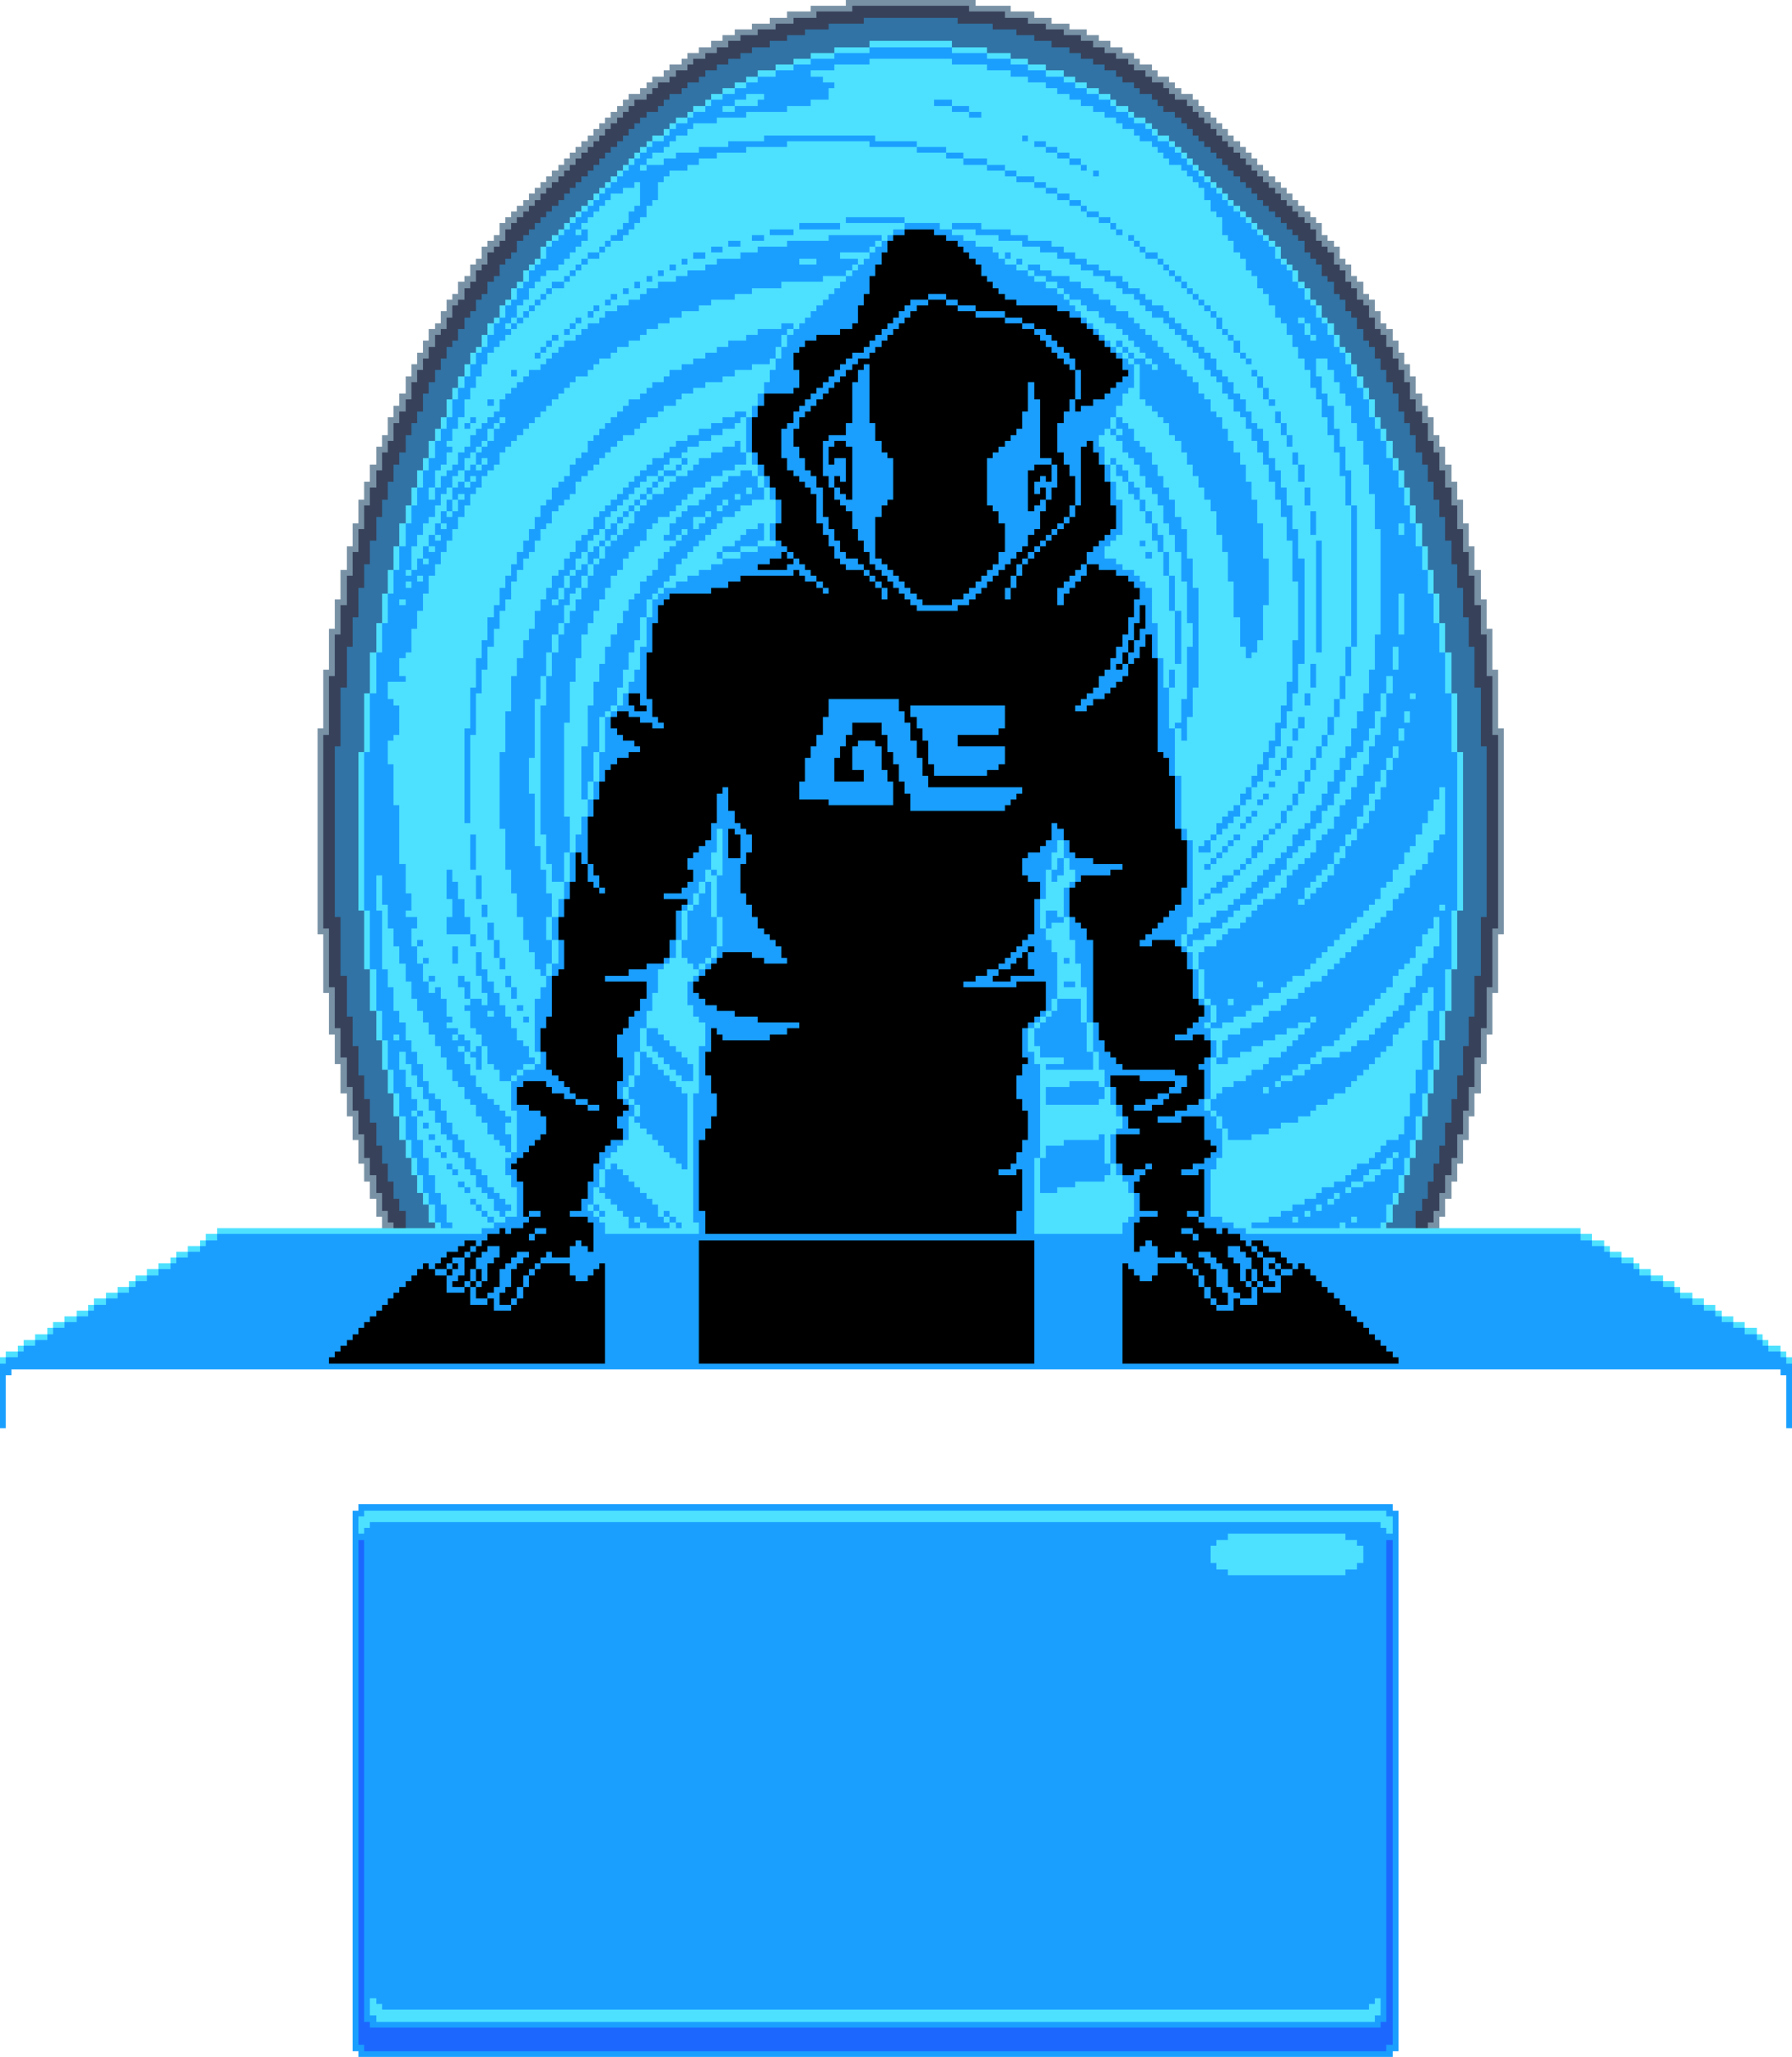 <svg xmlns="http://www.w3.org/2000/svg" viewBox="0 -0.5 305 350" shape-rendering="crispEdges">
<path stroke="#7891a5" d="M144 0h22M138 1h7M165 1h7M134 2h5M171 2h5M131 3h4M175 3h4M128 4h4M178 4h4M125 5h4M181 5h4M123 6h3M184 6h3M121 7h3M186 7h3M119 8h3M188 8h3M117 9h3M190 9h3M116 10h2M192 10h2M114 11h3M193 11h3M113 12h2M195 12h2M111 13h3M196 13h3M110 14h2M198 14h2M109 15h2M199 15h2M107 16h3M200 16h3M106 17h2M202 17h2M105 18h2M203 18h2M104 19h2M204 19h2M103 20h2M205 20h2M102 21h2M206 21h2M101 22h2M207 22h2M100 23h2M208 23h2M99 24h2M209 24h2M98 25h2M210 25h2M97 26h2M211 26h2M96 27h2M212 27h2M95 28h2M213 28h2M94 29h2M214 29h2M93 30h2M215 30h2M92 31h2M216 31h2M91 32h2M217 32h2M90 33h2M218 33h2M89 34h2M219 34h2M88 35h2M220 35h2M87 36h2M221 36h2M86 37h2M222 37h2M85 38h2M223 38h2M85 39h1M224 39h1M84 40h2M224 40h2M83 41h2M225 41h2M82 42h2M226 42h2M82 43h1M227 43h1M81 44h2M227 44h2M80 45h2M228 45h2M80 46h1M229 46h1M79 47h2M229 47h2M78 48h2M230 48h2M78 49h1M231 49h1M77 50h2M231 50h2M76 51h2M232 51h2M76 52h1M233 52h1M75 53h2M233 53h2M75 54h1M234 54h1M74 55h2M234 55h2M73 56h2M235 56h2M73 57h1M236 57h1M72 58h2M236 58h2M72 59h1M237 59h1M71 60h2M237 60h2M71 61h1M238 61h1M70 62h2M238 62h2M70 63h1M239 63h1M69 64h2M239 64h2M69 65h1M240 65h1M69 66h1M240 66h1M68 67h2M240 67h2M68 68h1M241 68h1M67 69h2M241 69h2M67 70h1M242 70h1M66 71h2M242 71h2M66 72h1M243 72h1M66 73h1M243 73h1M65 74h2M243 74h2M65 75h1M244 75h1M64 76h2M244 76h2M64 77h1M245 77h1M64 78h1M245 78h1M63 79h2M245 79h2M63 80h1M246 80h1M63 81h1M246 81h1M62 82h2M246 82h2M62 83h1M247 83h1M62 84h1M247 84h1M61 85h2M247 85h2M61 86h1M248 86h1M61 87h1M248 87h1M61 88h1M248 88h1M60 89h2M248 89h2M60 90h1M249 90h1M60 91h1M249 91h1M60 92h1M249 92h1M59 93h2M249 93h2M59 94h1M250 94h1M59 95h1M250 95h1M59 96h1M250 96h1M58 97h2M250 97h2M58 98h1M251 98h1M58 99h1M251 99h1M58 100h1M251 100h1M58 101h1M251 101h1M57 102h2M251 102h2M57 103h1M252 103h1M57 104h1M252 104h1M57 105h1M252 105h1M57 106h1M252 106h1M56 107h2M252 107h2M56 108h1M253 108h1M56 109h1M253 109h1M56 110h1M253 110h1M56 111h1M253 111h1M56 112h1M253 112h1M56 113h1M253 113h1M55 114h2M253 114h2M55 115h1M254 115h1M55 116h1M254 116h1M55 117h1M254 117h1M55 118h1M254 118h1M55 119h1M254 119h1M55 120h1M254 120h1M55 121h1M254 121h1M55 122h1M254 122h1M55 123h1M254 123h1M54 124h2M254 124h2M54 125h1M255 125h1M54 126h1M255 126h1M54 127h1M255 127h1M54 128h1M255 128h1M54 129h1M255 129h1M54 130h1M255 130h1M54 131h1M255 131h1M54 132h1M255 132h1M54 133h1M255 133h1M54 134h1M255 134h1M54 135h1M255 135h1M54 136h1M255 136h1M54 137h1M255 137h1M54 138h1M255 138h1M54 139h1M255 139h1M54 140h1M255 140h1M54 141h1M255 141h1M54 142h1M255 142h1M54 143h1M255 143h1M54 144h1M255 144h1M54 145h1M255 145h1M54 146h1M255 146h1M54 147h1M255 147h1M54 148h1M255 148h1M54 149h1M255 149h1M54 150h1M255 150h1M54 151h1M255 151h1M54 152h1M255 152h1M54 153h1M255 153h1M54 154h1M255 154h1M54 155h1M255 155h1M54 156h1M255 156h1M54 157h1M255 157h1M54 158h2M254 158h2M55 159h1M254 159h1M55 160h1M254 160h1M55 161h1M254 161h1M55 162h1M254 162h1M55 163h1M254 163h1M55 164h1M254 164h1M55 165h1M254 165h1M55 166h1M254 166h1M55 167h1M254 167h1M55 168h2M253 168h2M56 169h1M253 169h1M56 170h1M253 170h1M56 171h1M253 171h1M56 172h1M253 172h1M56 173h1M253 173h1M56 174h1M253 174h1M56 175h2M252 175h2M57 176h1M252 176h1M57 177h1M252 177h1M57 178h1M252 178h1M57 179h1M252 179h1M57 180h2M251 180h2M58 181h1M251 181h1M58 182h1M251 182h1M58 183h1M251 183h1M58 184h1M251 184h1M58 185h2M250 185h2M59 186h1M250 186h1M59 187h1M250 187h1M59 188h1M250 188h1M59 189h2M249 189h2M60 190h1M249 190h1M60 191h1M249 191h1M60 192h1M249 192h1M60 193h2M248 193h2M61 194h1M248 194h1M61 195h1M248 195h1M61 196h1M248 196h1M61 197h2M247 197h2M62 198h1M247 198h1M62 199h1M247 199h1M62 200h2M246 200h2M63 201h1M246 201h1M63 202h1M246 202h1M63 203h2M245 203h2M64 204h1M245 204h1M64 205h1M245 205h1M64 206h2M244 206h2M65 207h1M244 207h1M65 208h2M243 208h2" />
<path stroke="#37415a" d="M145 1h20M139 2h32M135 3h12M163 3h12M132 4h9M169 4h9M129 5h8M173 5h8M126 6h8M176 6h8M124 7h7M179 7h7M122 8h6M182 8h6M120 9h6M184 9h6M118 10h6M186 10h6M117 11h5M188 11h5M115 12h5M190 12h5M114 13h5M191 13h5M112 14h5M193 14h5M111 15h5M194 15h5M110 16h4M196 16h4M108 17h5M197 17h5M107 18h5M198 18h5M106 19h4M200 19h4M105 20h4M201 20h4M104 21h4M202 21h4M103 22h4M203 22h4M102 23h4M204 23h4M101 24h4M205 24h4M100 25h4M206 25h4M99 26h4M207 26h4M98 27h4M208 27h4M97 28h4M209 28h4M96 29h4M210 29h4M95 30h4M211 30h4M94 31h4M212 31h4M93 32h4M213 32h4M92 33h4M214 33h4M91 34h4M215 34h4M90 35h4M216 35h4M89 36h4M217 36h4M88 37h4M218 37h4M87 38h4M219 38h4M86 39h4M220 39h4M86 40h3M221 40h3M85 41h3M222 41h3M84 42h4M222 42h4M83 43h4M223 43h4M83 44h3M224 44h3M82 45h3M225 45h3M81 46h4M225 46h4M81 47h3M226 47h3M80 48h3M227 48h3M79 49h4M227 49h4M79 50h3M228 50h3M78 51h3M229 51h3M77 52h4M229 52h4M77 53h3M230 53h3M76 54h3M231 54h3M76 55h3M231 55h3M75 56h3M232 56h3M74 57h4M232 57h4M74 58h3M233 58h3M73 59h3M234 59h3M73 60h3M234 60h3M72 61h3M235 61h3M72 62h3M235 62h3M71 63h3M236 63h3M71 64h3M236 64h3M70 65h3M237 65h3M70 66h3M237 66h3M70 67h2M238 67h2M69 68h3M238 68h3M69 69h3M238 69h3M68 70h3M239 70h3M68 71h3M239 71h3M67 72h3M240 72h3M67 73h3M240 73h3M67 74h2M241 74h2M66 75h3M241 75h3M66 76h3M241 76h3M65 77h3M242 77h3M65 78h3M242 78h3M65 79h2M243 79h2M64 80h3M243 80h3M64 81h3M243 81h3M64 82h2M244 82h2M63 83h3M244 83h3M63 84h3M244 84h3M63 85h2M245 85h2M62 86h3M245 86h3M62 87h3M245 87h3M62 88h2M246 88h2M62 89h2M246 89h2M61 90h3M246 90h3M61 91h3M246 91h3M61 92h2M247 92h2M61 93h2M247 93h2M60 94h3M247 94h3M60 95h3M247 95h3M60 96h2M248 96h2M60 97h2M248 97h2M59 98h3M248 98h3M59 99h3M248 99h3M59 100h2M249 100h2M59 101h2M249 101h2M59 102h2M249 102h2M58 103h3M249 103h3M58 104h3M249 104h3M58 105h2M250 105h2M58 106h2M250 106h2M58 107h2M250 107h2M57 108h3M250 108h3M57 109h3M250 109h3M57 110h2M251 110h2M57 111h2M251 111h2M57 112h2M251 112h2M57 113h2M251 113h2M57 114h2M251 114h2M56 115h3M251 115h3M56 116h3M251 116h3M56 117h2M252 117h2M56 118h2M252 118h2M56 119h2M252 119h2M56 120h2M252 120h2M56 121h2M252 121h2M56 122h2M252 122h2M56 123h2M252 123h2M56 124h2M252 124h2M55 125h3M252 125h3M55 126h3M252 126h3M55 127h2M253 127h2M55 128h2M253 128h2M55 129h2M253 129h2M55 130h2M253 130h2M55 131h2M253 131h2M55 132h2M253 132h2M55 133h2M253 133h2M55 134h2M253 134h2M55 135h2M253 135h2M55 136h2M253 136h2M55 137h2M253 137h2M55 138h2M253 138h2M55 139h2M253 139h2M55 140h2M253 140h2M55 141h2M253 141h2M55 142h2M253 142h2M55 143h2M253 143h2M55 144h2M253 144h2M55 145h2M253 145h2M55 146h2M253 146h2M55 147h2M253 147h2M55 148h2M253 148h2M55 149h2M253 149h2M55 150h2M253 150h2M55 151h2M253 151h2M55 152h2M253 152h2M55 153h2M253 153h2M55 154h2M253 154h2M55 155h2M253 155h2M55 156h3M252 156h3M55 157h3M252 157h3M56 158h2M252 158h2M56 159h2M252 159h2M56 160h2M252 160h2M56 161h2M252 161h2M56 162h2M252 162h2M56 163h2M252 163h2M56 164h2M252 164h2M56 165h2M252 165h2M56 166h3M251 166h3M56 167h3M251 167h3M57 168h2M251 168h2M57 169h2M251 169h2M57 170h2M251 170h2M57 171h2M251 171h2M57 172h2M251 172h2M57 173h3M250 173h3M57 174h3M250 174h3M58 175h2M250 175h2M58 176h2M250 176h2M58 177h2M250 177h2M58 178h3M249 178h3M58 179h3M249 179h3M59 180h2M249 180h2M59 181h2M249 181h2M59 182h2M249 182h2M59 183h3M248 183h3M59 184h3M248 184h3M60 185h2M248 185h2M60 186h2M248 186h2M60 187h3M247 187h3M60 188h3M247 188h3M61 189h2M247 189h2M61 190h2M247 190h2M61 191h3M246 191h3M61 192h3M246 192h3M62 193h2M246 193h2M62 194h2M246 194h2M62 195h3M245 195h3M62 196h3M245 196h3M63 197h2M245 197h2M63 198h3M244 198h3M63 199h3M244 199h3M64 200h2M244 200h2M64 201h3M243 201h3M64 202h3M243 202h3M65 203h2M243 203h2M65 204h3M242 204h3M65 205h3M242 205h3M66 206h3M241 206h3M66 207h3M241 207h3M67 208h2M241 208h2" />
<path stroke="#3073a4" d="M147 3h16M141 4h28M137 5h36M134 6h42M131 7h17M162 7h17M128 8h14M168 8h14M126 9h12M172 9h12M124 10h11M175 10h11M122 11h10M178 11h10M120 12h9M181 12h9M119 13h8M183 13h8M117 14h8M185 14h8M116 15h7M187 15h7M114 16h7M189 16h7M113 17h7M190 17h7M112 18h6M192 18h6M110 19h7M193 19h7M109 20h6M195 20h6M108 21h6M196 21h6M107 22h6M197 22h6M106 23h5M199 23h5M105 24h5M200 24h5M104 25h5M201 25h5M103 26h5M202 26h5M102 27h5M203 27h5M101 28h5M204 28h5M100 29h5M205 29h5M99 30h5M206 30h5M98 31h5M207 31h5M97 32h5M208 32h5M96 33h5M209 33h5M95 34h5M210 34h5M94 35h5M211 35h5M93 36h5M212 36h5M92 37h5M213 37h5M91 38h5M214 38h5M90 39h5M215 39h5M89 40h5M216 40h5M88 41h5M217 41h5M88 42h4M218 42h4M87 43h5M218 43h5M86 44h5M219 44h5M85 45h5M220 45h5M85 46h4M221 46h4M84 47h5M221 47h5M83 48h5M222 48h5M83 49h4M223 49h4M82 50h5M223 50h5M81 51h5M224 51h5M81 52h4M225 52h4M80 53h5M225 53h5M79 54h5M226 54h5M79 55h4M227 55h4M78 56h5M227 56h5M78 57h4M228 57h4M77 58h5M228 58h5M76 59h5M229 59h5M76 60h4M230 60h4M75 61h5M230 61h5M75 62h4M231 62h4M74 63h5M231 63h5M74 64h4M232 64h4M73 65h5M232 65h5M73 66h4M233 66h4M72 67h5M233 67h5M72 68h4M234 68h4M72 69h4M234 69h4M71 70h5M234 70h5M71 71h4M235 71h4M70 72h5M235 72h5M70 73h4M236 73h4M69 74h5M236 74h5M69 75h4M237 75h4M69 76h4M237 76h4M68 77h5M237 77h5M68 78h4M238 78h4M67 79h5M238 79h5M67 80h4M239 80h4M67 81h4M239 81h4M66 82h5M239 82h5M66 83h4M240 83h4M66 84h4M240 84h4M65 85h5M240 85h5M65 86h4M241 86h4M65 87h4M241 87h4M64 88h5M241 88h5M64 89h4M242 89h4M64 90h4M242 90h4M64 91h4M242 91h4M63 92h5M242 92h5M63 93h4M243 93h4M63 94h4M243 94h4M63 95h4M243 95h4M62 96h5M243 96h5M62 97h4M244 97h4M62 98h4M244 98h4M62 99h4M244 99h4M61 100h5M244 100h5M61 101h4M245 101h4M61 102h4M245 102h4M61 103h4M245 103h4M61 104h4M245 104h4M60 105h5M245 105h5M60 106h4M246 106h4M60 107h4M246 107h4M60 108h4M246 108h4M60 109h4M246 109h4M59 110h5M246 110h5M59 111h4M247 111h4M59 112h4M247 112h4M59 113h4M247 113h4M59 114h4M247 114h4M59 115h4M247 115h4M59 116h4M247 116h4M58 117h5M247 117h5M58 118h4M248 118h4M58 119h4M248 119h4M58 120h4M248 120h4M58 121h4M248 121h4M58 122h4M248 122h4M58 123h4M248 123h4M58 124h4M248 124h4M58 125h4M248 125h4M58 126h4M248 126h4M57 127h5M248 127h5M57 128h4M249 128h4M57 129h4M249 129h4M57 130h4M249 130h4M57 131h4M249 131h4M57 132h4M249 132h4M57 133h4M249 133h4M57 134h4M249 134h4M57 135h4M249 135h4M57 136h4M249 136h4M57 137h4M249 137h4M57 138h4M249 138h4M57 139h4M249 139h4M57 140h4M249 140h4M57 141h4M249 141h4M57 142h4M249 142h4M57 143h4M249 143h4M57 144h4M249 144h4M57 145h4M249 145h4M57 146h4M249 146h4M57 147h4M249 147h4M57 148h4M249 148h4M57 149h4M249 149h4M57 150h4M249 150h4M57 151h4M249 151h4M57 152h4M249 152h4M57 153h4M249 153h4M57 154h4M249 154h4M57 155h5M248 155h5M58 156h4M248 156h4M58 157h4M248 157h4M58 158h4M248 158h4M58 159h4M248 159h4M58 160h4M248 160h4M58 161h4M248 161h4M58 162h4M248 162h4M58 163h4M248 163h4M58 164h4M248 164h4M58 165h5M247 165h5M59 166h4M247 166h4M59 167h4M247 167h4M59 168h4M247 168h4M59 169h4M247 169h4M59 170h4M247 170h4M59 171h4M247 171h4M59 172h5M246 172h5M60 173h4M246 173h4M60 174h4M246 174h4M60 175h4M246 175h4M60 176h4M246 176h4M60 177h5M245 177h5M61 178h4M245 178h4M61 179h4M245 179h4M61 180h4M245 180h4M61 181h4M245 181h4M61 182h5M244 182h5M62 183h4M244 183h4M62 184h4M244 184h4M62 185h4M244 185h4M62 186h5M243 186h5M63 187h4M243 187h4M63 188h4M243 188h4M63 189h4M243 189h4M63 190h5M242 190h5M64 191h4M242 191h4M64 192h4M242 192h4M64 193h4M242 193h4M64 194h5M241 194h5M65 195h4M241 195h4M65 196h4M241 196h4M65 197h5M240 197h5M66 198h4M240 198h4M66 199h4M240 199h4M66 200h5M239 200h5M67 201h4M239 201h4M67 202h4M239 202h4M67 203h5M238 203h5M68 204h4M238 204h4M68 205h5M237 205h5M69 206h4M237 206h4M69 207h4M237 207h4M69 208h5M236 208h5" />
<path stroke="#4de1ff" d="M148 7h14M142 8h6M162 8h6M138 9h4M168 9h4M135 10h3M148 10h14M172 10h3M132 11h3M142 11h26M175 11h3M129 12h3M138 12h34M178 12h3M127 13h2M140 13h35M181 13h2M125 14h2M142 14h36M183 14h2M123 15h2M141 15h39M185 15h2M121 16h2M127 16h3M141 16h41M187 16h2M120 17h1M125 17h4M138 17h21M162 17h22M189 17h1M118 18h2M123 18h2M134 18h28M165 18h21M190 18h2M117 19h1M127 19h38M167 19h21M192 19h1M115 20h2M122 20h68M193 20h2M114 21h1M118 21h73M195 21h1M113 22h1M117 22h76M196 22h1M111 23h2M115 23h15M149 23h25M175 23h19M197 23h2M110 24h1M114 24h10M134 24h14M156 24h20M178 24h18M199 24h1M109 25h1M113 25h6M127 25h29M161 25h17M180 25h17M200 25h1M108 26h1M111 26h4M122 26h39M164 26h16M182 26h16M201 26h1M107 27h1M110 27h3M119 27h45M168 27h14M184 27h15M202 27h1M106 28h1M109 28h1M117 28h51M171 28h13M185 28h16M203 28h1M105 29h1M114 29h57M173 29h13M187 29h15M204 29h1M104 30h1M113 30h60M176 30h27M205 30h1M103 31h1M108 31h1M112 31h64M178 31h26M206 31h1M102 32h1M106 32h3M112 32h66M180 32h25M207 32h1M101 33h1M104 33h5M112 33h68M182 33h23M208 33h1M100 34h1M103 34h6M111 34h71M184 34h22M209 34h1M99 35h1M102 35h6M110 35h74M185 35h21M210 35h1M98 36h1M101 36h6M110 36h75M187 36h20M211 36h1M97 37h1M100 37h7M109 37h35M154 37h33M189 37h19M212 37h1M96 38h1M99 38h7M108 38h28M143 38h11M160 38h2M167 38h22M190 38h18M213 38h1M95 39h1M98 39h1M100 39h5M107 39h24M135 39h17M162 39h4M172 39h18M191 39h17M214 39h1M94 40h1M100 40h4M106 40h22M130 40h11M150 40h1M164 40h6M175 40h17M193 40h16M215 40h1M93 41h1M99 41h4M104 41h20M126 41h8M149 41h1M166 41h8M179 41h14M194 41h16M216 41h1M92 42h1M98 42h4M103 42h18M123 42h6M148 42h1M169 42h8M181 42h13M195 42h15M217 42h1M92 43h1M97 43h3M102 43h16M120 43h6M143 43h5M170 43h1M172 43h8M183 43h12M197 43h14M217 43h1M91 44h1M96 44h3M100 44h16M117 44h5M136 44h3M146 44h1M171 44h2M174 44h8M185 44h12M198 44h14M218 44h1M90 45h1M95 45h3M99 45h15M115 45h5M145 45h1M173 45h2M177 45h7M187 45h11M199 45h13M219 45h1M89 46h1M93 46h4M98 46h14M113 46h4M144 46h1M175 46h1M179 46h7M189 46h10M200 46h13M220 46h1M89 47h1M92 47h4M97 47h13M111 47h4M140 47h4M176 47h2M182 47h6M191 47h9M201 47h13M220 47h1M88 48h1M91 48h3M96 48h12M109 48h3M133 48h10M178 48h2M184 48h6M192 48h9M202 48h12M221 48h1M87 49h1M90 49h3M94 49h12M107 49h3M128 49h14M180 49h1M186 49h5M194 49h8M203 49h12M222 49h1M87 50h1M90 50h2M93 50h11M105 50h4M125 50h16M181 50h1M187 50h6M195 50h8M204 50h12M222 50h1M86 51h1M89 51h2M92 51h11M104 51h3M121 51h19M182 51h2M189 51h5M196 51h8M205 51h11M223 51h1M85 52h1M88 52h2M91 52h10M102 52h3M119 52h20M183 52h2M190 52h5M198 52h7M206 52h11M224 52h1M85 53h1M88 53h1M90 53h10M101 53h2M116 53h22M184 53h3M192 53h4M199 53h7M207 53h10M224 53h1M84 54h1M87 54h1M89 54h9M99 54h3M114 54h23M185 54h3M193 54h5M200 54h7M208 54h10M221 54h1M225 54h1M83 55h1M86 55h1M88 55h9M98 55h2M112 55h21M135 55h1M186 55h4M194 55h5M201 55h6M208 55h11M222 55h1M226 55h1M83 56h1M87 56h9M97 56h2M110 56h19M134 56h1M187 56h4M195 56h5M202 56h6M209 56h10M222 56h1M226 56h1M82 57h1M86 57h8M95 57h3M109 57h18M133 57h1M188 57h4M196 57h5M203 57h6M210 57h10M223 57h1M227 57h1M82 58h1M85 58h8M94 58h2M107 58h17M133 58h1M189 58h1M191 58h2M197 58h5M204 58h6M211 58h9M227 58h1M81 59h1M84 59h8M93 59h2M105 59h17M132 59h1M190 59h1M192 59h2M198 59h5M205 59h5M211 59h10M228 59h1M80 60h1M83 60h8M92 60h2M104 60h16M132 60h1M191 60h1M193 60h2M199 60h5M206 60h5M212 60h9M229 60h1M80 61h1M83 61h10M102 61h16M131 61h1M192 61h1M195 61h1M200 61h5M207 61h5M213 61h9M224 61h2M229 61h1M79 62h1M82 62h10M101 62h15M128 62h4M193 62h1M196 62h1M201 62h4M207 62h15M224 62h2M230 62h1M79 63h1M82 63h5M88 63h2M100 63h14M125 63h6M193 63h1M202 63h4M208 63h5M214 63h9M224 63h3M230 63h1M78 64h1M81 64h8M98 64h15M123 64h8M193 64h1M203 64h4M209 64h5M215 64h8M225 64h2M231 64h1M78 65h1M81 65h7M97 65h14M120 65h10M193 65h1M204 65h4M210 65h4M215 65h8M225 65h3M231 65h1M77 66h1M80 66h7M96 66h14M118 66h12M192 66h2M204 66h4M210 66h5M216 66h8M225 66h3M232 66h1M77 67h1M80 67h6M95 67h14M116 67h13M191 67h3M205 67h4M211 67h4M216 67h8M226 67h3M232 67h1M76 68h1M79 68h4M84 68h1M94 68h13M115 68h14M191 68h4M206 68h4M212 68h4M217 68h8M226 68h3M233 68h1M76 69h1M79 69h6M93 69h13M113 69h15M190 69h6M206 69h4M212 69h13M227 69h3M233 69h1M76 70h1M79 70h5M92 70h13M112 70h13M127 70h1M190 70h7M207 70h4M213 70h4M218 70h7M227 70h3M233 70h1M75 71h1M78 71h2M81 71h2M85 71h1M91 71h13M110 71h13M126 71h1M189 71h1M191 71h7M208 71h4M213 71h4M218 71h8M227 71h3M234 71h1M75 72h1M78 72h1M80 72h2M84 72h1M90 72h13M109 72h12M125 72h2M189 72h1M192 72h7M208 72h4M214 72h4M219 72h7M227 72h4M234 72h1M74 73h1M77 73h4M83 73h1M89 73h13M108 73h11M123 73h4M188 73h1M190 73h1M193 73h6M209 73h4M215 73h3M219 73h7M228 73h3M235 73h1M74 74h1M77 74h3M83 74h1M88 74h13M106 74h11M121 74h6M187 74h3M193 74h7M209 74h4M215 74h4M220 74h7M228 74h3M235 74h1M73 75h1M76 75h4M82 75h1M87 75h13M105 75h10M119 75h6M126 75h1M187 75h4M194 75h7M210 75h4M216 75h3M220 75h7M228 75h4M236 75h1M73 76h1M77 76h2M81 76h1M86 76h14M104 76h10M117 76h6M126 76h1M188 76h3M195 76h6M210 76h4M216 76h11M229 76h3M236 76h1M73 77h1M76 77h2M80 77h1M85 77h14M103 77h10M116 77h5M127 77h1M188 77h4M196 77h6M211 77h4M216 77h4M221 77h7M229 77h3M236 77h1M72 78h1M76 78h2M79 78h2M82 78h1M85 78h13M102 78h9M114 78h2M117 78h2M127 78h1M188 78h1M190 78h3M196 78h6M211 78h4M217 78h3M221 78h7M229 78h3M237 78h1M72 79h1M75 79h2M79 79h1M81 79h1M84 79h13M101 79h9M113 79h2M116 79h2M125 79h4M189 79h1M191 79h3M197 79h6M212 79h4M217 79h4M222 79h6M229 79h4M237 79h1M71 80h1M74 80h2M78 80h1M83 80h14M100 80h9M112 80h1M115 80h2M123 80h3M128 80h1M189 80h1M192 80h2M197 80h6M212 80h4M218 80h3M222 80h6M230 80h3M238 80h1M71 81h1M74 81h1M77 81h2M80 81h1M82 81h14M99 81h9M110 81h2M113 81h2M121 81h3M129 81h1M189 81h2M192 81h3M198 81h6M212 81h4M218 81h3M222 81h7M230 81h3M238 81h1M71 82h1M74 82h1M77 82h1M79 82h1M82 82h13M98 82h9M109 82h2M112 82h2M120 82h3M129 82h1M190 82h2M193 82h2M198 82h6M213 82h4M218 82h11M230 82h3M238 82h1M70 83h1M73 83h1M76 83h1M81 83h13M98 83h8M108 83h2M111 83h2M118 83h3M127 83h1M130 83h1M190 83h2M194 83h2M199 83h6M213 83h4M219 83h3M223 83h6M230 83h3M239 83h1M70 84h1M73 84h1M75 84h2M78 84h1M80 84h14M97 84h8M107 84h2M110 84h1M117 84h3M125 84h1M130 84h1M190 84h3M194 84h3M199 84h6M213 84h4M219 84h3M223 84h6M230 84h4M239 84h1M70 85h1M75 85h1M77 85h1M80 85h13M96 85h8M106 85h2M109 85h1M116 85h3M123 85h1M128 85h4M191 85h3M195 85h2M200 85h6M214 85h4M219 85h3M223 85h6M230 85h4M239 85h1M69 86h1M74 86h2M77 86h1M79 86h13M95 86h8M105 86h2M108 86h1M115 86h2M122 86h1M126 86h6M191 86h3M195 86h3M200 86h6M214 86h4M220 86h10M231 86h3M240 86h1M69 87h1M74 87h1M76 87h1M79 87h13M94 87h8M104 87h2M107 87h1M114 87h2M120 87h1M125 87h7M191 87h4M196 87h2M200 87h7M214 87h4M220 87h3M224 87h6M231 87h3M240 87h1M69 88h1M73 88h2M78 88h13M94 88h7M103 88h2M106 88h2M112 88h3M118 88h2M123 88h9M191 88h4M196 88h2M201 88h6M214 88h5M220 88h3M224 88h6M231 88h3M240 88h1M68 89h1M72 89h2M75 89h1M78 89h13M93 89h8M103 89h1M105 89h2M111 89h3M118 89h1M122 89h7M130 89h1M191 89h5M197 89h2M201 89h6M215 89h4M220 89h3M224 89h6M231 89h3M238 89h1M241 89h1M68 90h1M72 90h2M77 90h13M92 90h8M102 90h1M105 90h1M110 90h4M116 90h1M121 90h6M130 90h1M191 90h5M197 90h2M202 90h5M215 90h4M221 90h2M224 90h6M231 90h4M238 90h1M241 90h1M68 91h1M71 91h2M74 91h1M77 91h13M92 91h7M101 91h2M104 91h1M110 91h3M115 91h1M120 91h6M130 91h1M190 91h6M198 91h2M202 91h6M215 91h4M221 91h9M231 91h4M241 91h1M68 92h1M71 92h2M76 92h13M91 92h7M100 92h2M103 92h1M109 92h6M119 92h6M129 92h3M189 92h5M195 92h2M198 92h2M202 92h6M215 92h5M221 92h3M225 92h5M231 92h4M241 92h1M67 93h1M70 93h2M73 93h1M76 93h13M91 93h7M100 93h1M102 93h1M108 93h6M118 93h5M126 93h3M188 93h9M198 93h2M202 93h6M215 93h5M221 93h3M225 93h5M231 93h4M242 93h1M67 94h1M70 94h2M75 94h13M90 94h7M99 94h1M102 94h1M107 94h6M117 94h5M123 94h3M188 94h7M196 94h2M199 94h2M202 94h7M215 94h5M221 94h3M225 94h5M231 94h4M242 94h1M67 95h1M70 95h1M72 95h1M75 95h13M89 95h7M98 95h2M101 95h1M106 95h6M116 95h7M190 95h8M199 95h2M203 95h6M216 95h4M222 95h2M225 95h5M231 95h4M242 95h1M67 96h1M70 96h1M74 96h13M89 96h7M98 96h1M100 96h1M106 96h6M115 96h6M191 96h7M199 96h2M203 96h6M216 96h4M222 96h2M225 96h5M231 96h4M242 96h1M66 97h1M69 97h1M74 97h13M88 97h7M97 97h1M100 97h1M105 97h6M115 97h4M193 97h5M199 97h2M203 97h6M216 97h4M222 97h2M225 97h5M231 97h4M243 97h1M66 98h1M71 98h1M73 98h13M88 98h6M96 98h1M99 98h1M104 98h6M114 98h3M194 98h5M200 98h1M203 98h6M216 98h4M222 98h2M225 98h5M231 98h4M243 98h1M66 99h1M69 99h1M73 99h13M87 99h7M96 99h1M99 99h1M104 99h5M113 99h2M195 99h4M200 99h2M203 99h7M216 99h5M222 99h2M225 99h5M231 99h4M243 99h1M66 100h1M73 100h12M87 100h6M95 100h1M98 100h1M103 100h6M112 100h1M196 100h3M200 100h2M204 100h6M216 100h5M222 100h2M225 100h5M231 100h4M243 100h1M65 101h1M72 101h13M87 101h6M95 101h1M97 101h2M103 101h5M111 101h1M196 101h3M200 101h2M204 101h6M216 101h5M222 101h2M225 101h5M231 101h4M238 101h1M244 101h1M65 102h1M68 102h1M72 102h13M86 102h6M94 102h1M97 102h1M102 102h5M110 102h1M196 102h3M200 102h2M204 102h6M216 102h5M222 102h2M225 102h5M231 102h4M238 102h1M244 102h1M65 103h1M72 103h12M86 103h6M96 103h2M102 103h5M110 103h1M196 103h3M200 103h2M204 103h6M215 103h6M222 103h2M225 103h5M231 103h4M238 103h1M244 103h1M65 104h1M71 104h13M85 104h6M96 104h1M101 104h5M110 104h1M196 104h4M201 104h1M204 104h6M215 104h6M222 104h2M225 104h5M231 104h4M238 104h1M244 104h1M65 105h1M71 105h12M85 105h6M96 105h1M101 105h5M109 105h1M196 105h4M201 105h1M204 105h7M215 105h6M222 105h2M225 105h5M231 105h4M238 105h1M244 105h1M64 106h1M71 106h12M85 106h6M95 106h1M100 106h5M109 106h1M197 106h3M201 106h2M204 106h7M215 106h6M222 106h2M225 106h5M231 106h4M238 106h1M245 106h1M64 107h1M70 107h13M84 107h6M95 107h1M100 107h5M109 107h1M197 107h3M201 107h2M204 107h7M215 107h6M222 107h2M225 107h5M231 107h4M238 107h1M245 107h1M64 108h1M70 108h13M84 108h6M94 108h1M99 108h5M109 108h1M197 108h3M201 108h2M204 108h7M215 108h6M222 108h2M225 108h5M231 108h3M245 108h1M64 109h1M70 109h12M84 109h5M94 109h1M99 109h5M108 109h2M197 109h3M201 109h2M204 109h7M214 109h6M222 109h2M225 109h5M231 109h3M245 109h1M64 110h1M70 110h12M83 110h6M94 110h1M99 110h4M108 110h1M197 110h3M201 110h1M204 110h8M214 110h6M222 110h2M225 110h4M230 110h4M237 110h1M245 110h1M63 111h1M69 111h13M83 111h6M93 111h1M99 111h4M107 111h2M197 111h3M201 111h1M204 111h8M213 111h7M222 111h7M230 111h4M237 111h1M246 111h1M63 112h1M68 112h13M83 112h5M93 112h1M98 112h5M107 112h2M198 112h2M201 112h1M204 112h16M222 112h7M230 112h4M237 112h1M246 112h1M63 113h1M68 113h13M83 113h5M93 113h1M98 113h4M107 113h2M198 113h4M204 113h16M221 113h2M224 113h5M230 113h4M237 113h1M246 113h1M63 114h1M68 114h13M82 114h6M93 114h1M98 114h4M106 114h2M198 114h1M200 114h2M204 114h16M221 114h2M224 114h5M230 114h3M246 114h1M63 115h1M69 115h12M82 115h5M92 115h1M98 115h4M106 115h2M198 115h1M200 115h2M204 115h16M221 115h2M224 115h4M229 115h4M236 115h1M246 115h1M63 116h1M66 116h15M82 116h5M92 116h1M97 116h4M106 116h1M198 116h1M200 116h2M204 116h15M221 116h2M224 116h4M229 116h4M236 116h1M246 116h1M63 117h1M66 117h14M82 117h5M92 117h1M97 117h4M105 117h2M199 117h3M203 117h16M221 117h7M229 117h4M236 117h1M246 117h1M62 118h1M66 118h14M81 118h6M92 118h1M97 118h4M105 118h1M199 118h3M203 118h16M220 118h2M223 118h5M229 118h3M235 118h1M240 118h1M247 118h1M62 119h1M67 119h13M81 119h6M91 119h2M97 119h4M105 119h1M199 119h2M203 119h16M220 119h2M223 119h4M228 119h4M235 119h1M247 119h1M62 120h1M68 120h12M81 120h6M91 120h1M97 120h3M104 120h1M199 120h2M203 120h15M220 120h7M228 120h4M235 120h1M247 120h1M62 121h1M68 121h12M81 121h5M91 121h1M97 121h3M103 121h1M199 121h2M203 121h15M219 121h8M228 121h3M234 121h2M239 121h1M247 121h1M62 122h1M68 122h12M81 122h5M91 122h1M97 122h3M102 122h1M199 122h2M202 122h16M219 122h2M222 122h4M227 122h4M234 122h1M239 122h1M247 122h1M62 123h1M68 123h12M81 123h5M91 123h1M96 123h4M102 123h1M199 123h1M202 123h15M219 123h2M222 123h4M227 123h4M234 123h1M247 123h1M62 124h1M68 124h11M81 124h5M91 124h1M96 124h4M102 124h1M200 124h1M202 124h15M218 124h2M221 124h5M227 124h3M233 124h2M238 124h1M247 124h1M62 125h1M67 125h12M80 125h6M91 125h1M96 125h4M102 125h1M200 125h1M202 125h15M218 125h2M221 125h4M226 125h4M233 125h1M238 125h1M247 125h1M62 126h1M66 126h13M80 126h6M91 126h1M96 126h4M102 126h1M200 126h16M218 126h7M226 126h4M232 126h2M247 126h1M62 127h1M66 127h13M80 127h6M91 127h1M96 127h3M102 127h1M200 127h16M217 127h2M220 127h4M225 127h4M232 127h1M237 127h1M247 127h1M61 128h1M66 128h13M80 128h5M91 128h1M96 128h3M101 128h1M200 128h15M217 128h2M220 128h4M225 128h4M231 128h2M237 128h1M248 128h1M61 129h1M66 129h13M80 129h5M90 129h2M96 129h3M101 129h1M200 129h15M216 129h2M219 129h4M224 129h4M230 129h3M236 129h1M248 129h1M61 130h1M67 130h12M80 130h5M90 130h2M96 130h3M101 130h1M200 130h14M216 130h2M219 130h4M224 130h4M230 130h2M236 130h1M248 130h1M61 131h1M67 131h12M80 131h5M90 131h2M96 131h3M101 131h1M200 131h14M215 131h2M218 131h4M223 131h4M229 131h3M235 131h1M248 131h1M61 132h1M67 132h12M80 132h5M90 132h2M96 132h3M101 132h1M201 132h12M215 132h7M223 132h4M229 132h2M235 132h1M248 132h1M61 133h1M67 133h12M80 133h5M90 133h2M96 133h3M100 133h1M201 133h12M214 133h2M217 133h4M222 133h4M228 133h3M234 133h2M248 133h1M61 134h1M67 134h12M80 134h5M90 134h2M96 134h3M100 134h1M201 134h11M213 134h8M222 134h4M228 134h2M234 134h1M245 134h1M248 134h1M61 135h1M67 135h12M80 135h5M91 135h1M96 135h3M100 135h1M201 135h10M213 135h2M216 135h4M221 135h4M227 135h3M233 135h2M245 135h1M248 135h1M61 136h1M67 136h12M80 136h5M91 136h1M96 136h4M201 136h10M212 136h2M215 136h5M221 136h4M227 136h2M233 136h1M244 136h2M248 136h1M61 137h1M68 137h11M80 137h5M91 137h1M96 137h4M201 137h9M211 137h8M220 137h4M226 137h2M232 137h2M244 137h2M248 137h1M61 138h1M68 138h11M80 138h5M91 138h1M96 138h4M201 138h8M211 138h2M214 138h4M219 138h4M225 138h3M232 138h1M243 138h3M248 138h1M61 139h1M68 139h11M80 139h5M91 139h1M97 139h2M201 139h7M210 139h2M213 139h5M219 139h4M225 139h2M231 139h2M243 139h3M248 139h1M61 140h1M68 140h17M91 140h1M97 140h2M201 140h6M209 140h2M212 140h5M218 140h4M224 140h3M231 140h1M242 140h4M248 140h1M61 141h1M68 141h18M91 141h1M97 141h2M122 141h1M202 141h5M208 141h8M217 141h4M223 141h3M230 141h1M242 141h4M248 141h1M61 142h1M68 142h12M81 142h5M91 142h2M97 142h1M122 142h1M202 142h4M207 142h3M211 142h4M216 142h4M223 142h2M229 142h2M241 142h4M248 142h1M61 143h1M68 143h12M81 143h5M91 143h2M97 143h1M122 143h1M180 143h1M203 143h2M206 143h3M210 143h4M215 143h5M222 143h2M229 143h1M241 143h3M248 143h1M61 144h1M68 144h12M81 144h5M92 144h1M97 144h1M122 144h1M180 144h1M203 144h1M206 144h2M209 144h4M215 144h4M221 144h3M228 144h1M240 144h4M248 144h1M61 145h1M68 145h12M81 145h5M92 145h1M96 145h1M121 145h2M179 145h2M203 145h4M208 145h5M214 145h4M220 145h3M227 145h2M239 145h4M248 145h1M61 146h1M68 146h12M81 146h5M92 146h1M96 146h1M121 146h2M179 146h1M181 146h1M203 146h3M207 146h5M213 146h4M219 146h3M227 146h1M239 146h4M248 146h1M61 147h1M69 147h11M81 147h5M92 147h2M96 147h1M121 147h2M179 147h1M181 147h1M203 147h2M206 147h5M212 147h4M219 147h2M226 147h1M238 147h4M248 147h1M61 148h1M69 148h7M77 148h10M93 148h1M96 148h1M120 148h1M122 148h1M178 148h1M181 148h2M203 148h7M211 148h4M218 148h2M225 148h2M237 148h4M248 148h1M61 149h1M64 149h1M69 149h7M77 149h4M82 149h5M93 149h1M96 149h1M120 149h2M178 149h1M180 149h3M203 149h5M210 149h4M217 149h2M224 149h2M237 149h3M248 149h1M61 150h1M64 150h1M69 150h7M78 150h3M82 150h5M93 150h3M119 150h1M121 150h1M178 150h4M203 150h4M209 150h4M216 150h3M223 150h2M236 150h4M248 150h1M61 151h1M64 151h1M69 151h7M78 151h3M82 151h5M93 151h3M119 151h1M121 151h1M178 151h3M203 151h3M208 151h4M215 151h3M222 151h2M235 151h4M248 151h1M61 152h1M64 152h1M70 152h6M78 152h3M82 152h6M94 152h2M118 152h1M121 152h1M178 152h3M203 152h2M206 152h5M214 152h3M222 152h1M235 152h3M248 152h1M61 153h1M64 153h1M70 153h7M79 153h9M94 153h1M118 153h1M121 153h1M177 153h4M203 153h1M205 153h5M213 153h2M221 153h1M234 153h3M248 153h1M61 154h1M64 154h2M70 154h7M79 154h3M83 154h5M94 154h1M117 154h1M121 154h1M177 154h4M203 154h6M211 154h3M233 154h4M245 154h1M248 154h1M62 155h1M65 155h1M69 155h8M79 155h3M83 155h5M94 155h1M116 155h1M121 155h1M177 155h1M180 155h1M203 155h4M210 155h3M232 155h4M247 155h1M62 156h1M65 156h1M71 156h5M80 156h9M93 156h1M116 156h1M122 156h1M177 156h1M181 156h1M202 156h4M209 156h3M231 156h4M244 156h1M247 156h1M62 157h1M65 157h1M71 157h5M80 157h3M84 157h5M93 157h1M116 157h1M122 157h1M177 157h1M179 157h3M202 157h2M208 157h3M230 157h4M244 157h1M247 157h1M62 158h1M65 158h2M70 158h6M80 158h3M84 158h5M93 158h1M116 158h1M122 158h1M178 158h4M202 158h1M206 158h3M229 158h4M243 158h2M247 158h1M62 159h1M65 159h2M70 159h10M81 159h2M84 159h5M93 159h1M116 159h1M122 159h1M178 159h4M201 159h1M205 159h3M228 159h4M242 159h3M247 159h1M62 160h1M65 160h2M70 160h1M72 160h8M81 160h3M85 160h5M94 160h1M115 160h1M122 160h1M179 160h4M201 160h1M203 160h4M227 160h4M242 160h3M247 160h1M62 161h1M65 161h3M71 161h6M78 161h6M85 161h5M94 161h1M115 161h1M121 161h1M179 161h4M202 161h3M226 161h4M241 161h3M247 161h1M62 162h1M65 162h3M71 162h6M78 162h3M82 162h2M85 162h6M94 162h1M115 162h1M121 162h1M180 162h3M203 162h1M225 162h4M241 162h3M247 162h1M62 163h1M65 163h3M71 163h1M73 163h4M78 163h3M82 163h3M86 163h5M94 163h1M114 163h3M120 163h1M180 163h1M182 163h1M203 163h1M224 163h4M240 163h3M247 163h1M62 164h1M65 164h4M72 164h9M82 164h3M86 164h5M93 164h1M113 164h5M119 164h1M180 164h4M203 164h1M223 164h4M239 164h3M247 164h1M63 165h1M66 165h3M72 165h9M83 165h9M93 165h1M112 165h7M180 165h4M204 165h1M222 165h4M238 165h4M246 165h1M63 166h1M66 166h3M72 166h1M74 166h4M79 166h3M83 166h3M87 166h6M112 166h6M180 166h4M204 166h1M220 166h5M237 166h4M246 166h1M63 167h1M66 167h4M73 167h5M80 167h2M84 167h2M87 167h6M112 167h5M180 167h1M183 167h1M204 167h1M214 167h1M219 167h4M237 167h4M246 167h1M63 168h1M67 168h3M73 168h1M75 168h4M80 168h2M84 168h3M88 168h4M112 168h5M180 168h5M204 168h1M218 168h4M236 168h4M243 168h1M246 168h1M63 169h1M67 169h3M75 169h4M80 169h3M85 169h2M88 169h4M111 169h6M180 169h5M204 169h1M216 169h5M235 169h4M242 169h2M246 169h1M63 170h1M67 170h4M76 170h4M82 170h1M85 170h6M111 170h6M179 170h1M184 170h1M205 170h1M209 170h1M215 170h4M234 170h5M242 170h2M246 170h1M63 171h1M67 171h4M76 171h3M86 171h2M89 171h2M111 171h7M179 171h1M184 171h1M206 171h1M213 171h5M233 171h5M241 171h3M246 171h1M64 172h1M68 172h4M76 172h4M83 172h1M86 172h5M110 172h8M178 172h1M184 172h1M206 172h1M212 172h4M232 172h5M240 172h3M245 172h1M64 173h1M68 173h4M77 173h3M87 173h2M90 173h1M110 173h9M177 173h1M184 173h1M206 173h1M210 173h5M223 173h1M231 173h5M240 173h3M245 173h1M64 174h1M69 174h4M76 174h4M87 174h4M110 174h10M176 174h1M185 174h1M205 174h1M208 174h5M221 174h2M230 174h5M239 174h4M245 174h1M64 175h1M69 175h4M78 175h3M88 175h3M109 175h1M112 175h8M175 175h1M185 175h1M206 175h5M219 175h3M229 175h5M238 175h5M245 175h1M64 176h1M67 176h1M69 176h5M77 176h1M79 176h3M88 176h3M109 176h1M113 176h7M175 176h1M185 176h1M206 176h3M217 176h4M228 176h5M237 176h6M245 176h1M65 177h1M70 177h4M80 177h2M89 177h2M109 177h1M114 177h6M175 177h1M185 177h1M207 177h1M215 177h5M227 177h4M237 177h5M244 177h1M65 178h1M70 178h5M78 178h1M80 178h1M82 178h1M90 178h1M109 178h2M115 178h4M175 178h2M185 178h1M207 178h1M213 178h6M225 178h5M236 178h6M244 178h1M65 179h1M68 179h1M71 179h4M79 179h1M82 179h1M90 179h2M108 179h1M110 179h2M116 179h3M176 179h1M186 179h1M207 179h1M211 179h7M224 179h4M235 179h7M244 179h1M65 180h1M68 180h1M71 180h5M79 180h2M82 180h1M91 180h1M108 180h1M111 180h2M117 180h2M176 180h5M186 180h1M206 180h1M209 180h7M223 180h2M234 180h8M244 180h1M65 181h1M68 181h2M72 181h4M80 181h1M82 181h2M89 181h2M108 181h1M112 181h2M118 181h1M177 181h1M186 181h1M206 181h9M221 181h2M233 181h9M244 181h1M66 182h1M69 182h1M72 182h5M80 182h5M88 182h1M108 182h1M113 182h2M118 182h1M177 182h11M206 182h7M220 182h2M232 182h9M243 182h1M66 183h1M69 183h2M72 183h5M81 183h4M87 183h1M107 183h1M114 183h2M118 183h1M177 183h11M206 183h6M218 183h2M231 183h10M243 183h1M66 184h1M69 184h2M73 184h5M81 184h6M107 184h1M115 184h4M177 184h5M187 184h1M206 184h4M217 184h1M230 184h11M243 184h1M66 185h1M70 185h2M73 185h6M82 185h5M106 185h1M116 185h3M177 185h1M188 185h1M206 185h2M215 185h1M229 185h12M243 185h1M67 186h1M70 186h2M74 186h5M83 186h4M106 186h1M117 186h1M177 186h1M188 186h1M206 186h1M227 186h13M242 186h1M67 187h1M71 187h2M75 187h5M84 187h3M107 187h1M117 187h1M177 187h1M187 187h2M205 187h1M226 187h14M242 187h1M67 188h1M71 188h2M75 188h6M85 188h2M108 188h1M117 188h1M177 188h13M205 188h1M224 188h16M242 188h1M67 189h1M70 189h1M72 189h2M76 189h5M86 189h2M108 189h1M117 189h1M177 189h13M206 189h1M223 189h17M242 189h1M68 190h1M71 190h3M76 190h6M87 190h1M107 190h1M117 190h1M177 190h14M207 190h1M221 190h18M241 190h1M68 191h1M71 191h1M73 191h2M77 191h6M86 191h2M107 191h2M117 191h1M177 191h14M207 191h1M218 191h21M241 191h1M68 192h1M71 192h4M77 192h6M86 192h2M107 192h3M117 192h1M177 192h13M208 192h1M216 192h23M241 192h1M68 193h1M71 193h2M74 193h2M78 193h6M87 193h1M107 193h4M117 193h1M177 193h10M188 193h1M208 193h1M213 193h25M241 193h1M69 194h1M72 194h5M79 194h6M87 194h1M106 194h6M117 194h1M177 194h4M188 194h1M208 194h28M240 194h1M69 195h1M72 195h2M75 195h2M79 195h7M87 195h1M105 195h8M117 195h1M177 195h1M188 195h1M208 195h27M240 195h1M69 196h1M72 196h3M76 196h2M80 196h7M104 196h10M117 196h1M177 196h1M188 196h1M208 196h26M237 196h1M240 196h1M70 197h1M73 197h6M81 197h5M103 197h12M117 197h1M176 197h1M188 197h1M207 197h26M236 197h1M239 197h1M70 198h1M73 198h3M77 198h2M81 198h5M103 198h1M105 198h11M117 198h1M176 198h1M189 198h1M207 198h24M235 198h2M239 198h1M70 199h1M73 199h4M78 199h2M82 199h4M102 199h1M106 199h12M176 199h1M189 199h1M206 199h24M233 199h2M239 199h1M71 200h1M74 200h7M83 200h4M102 200h1M107 200h11M176 200h1M188 200h3M206 200h23M232 200h2M238 200h1M71 201h1M74 201h4M79 201h2M83 201h4M102 201h1M108 201h10M176 201h1M183 201h9M206 201h21M230 201h2M238 201h1M71 202h1M74 202h5M80 202h2M84 202h4M101 202h1M109 202h9M176 202h1M180 202h12M206 202h19M229 202h1M238 202h1M72 203h1M75 203h8M85 203h3M101 203h2M110 203h8M176 203h17M206 203h18M227 203h1M237 203h1M72 204h1M75 204h5M81 204h3M86 204h2M101 204h3M111 204h7M176 204h17M206 204h16M226 204h1M237 204h1M73 205h1M76 205h5M82 205h2M87 205h1M100 205h1M102 205h3M112 205h6M176 205h17M206 205h14M224 205h1M236 205h1M73 206h1M76 206h6M83 206h2M86 206h2M101 206h1M103 206h3M112 206h1M114 206h4M176 206h17M206 206h12M222 206h1M236 206h1M73 207h1M76 207h7M84 207h2M102 207h5M108 207h1M113 207h1M115 207h3M176 207h16M208 207h8M220 207h1M230 207h1M236 207h1M74 208h1M77 208h7M103 208h4M109 208h1M114 208h1M116 208h3M176 208h15M210 208h3M228 208h1M235 208h1M37 209h45M103 209h16M176 209h15M212 209h57M35 210h2M269 210h2M34 211h1M271 211h2M32 212h2M273 212h1M30 213h2M274 213h2M29 214h1M276 214h2M27 215h2M278 215h1M25 216h2M279 216h2M23 217h2M281 217h2M22 218h1M283 218h2M20 219h2M285 219h1M18 220h2M286 220h2M16 221h2M288 221h2M15 222h1M290 222h2M13 223h2M292 223h1M11 224h2M293 224h2M9 225h2M295 225h2M8 226h1M297 226h2M6 227h2M299 227h1M4 228h2M300 228h1M3 229h1M301 229h2M1 230h2M303 230h1M0 231h1M304 231h1M62 257h174M61 258h176M61 259h2M235 259h2M61 260h1M236 260h1M209 261h20M207 262h24M206 263h26M206 264h26M206 265h26M207 266h24M209 267h20M63 340h1M234 340h1M63 341h2M233 341h2M63 342h172M64 343h170" />
<path stroke="#1a9fff" d="M148 8h14M142 9h26M138 10h10M162 10h10M135 11h7M168 11h7M132 12h6M172 12h6M129 13h11M175 13h6M127 14h15M178 14h5M125 15h16M180 15h5M123 16h4M130 16h11M182 16h5M121 17h4M129 17h9M159 17h3M184 17h5M120 18h3M125 18h9M162 18h3M186 18h4M118 19h9M165 19h2M188 19h4M117 20h5M190 20h3M115 21h3M191 21h4M114 22h3M193 22h3M113 23h2M130 23h19M174 23h1M194 23h3M111 24h3M124 24h10M148 24h8M176 24h2M196 24h3M110 25h3M119 25h8M156 25h5M178 25h2M197 25h3M109 26h2M115 26h7M161 26h3M180 26h2M198 26h3M108 27h2M113 27h6M164 27h4M182 27h2M199 27h3M107 28h2M110 28h7M168 28h3M184 28h1M201 28h2M106 29h8M171 29h2M186 29h1M202 29h2M105 30h8M173 30h3M203 30h2M104 31h4M109 31h3M176 31h2M204 31h2M103 32h3M109 32h3M178 32h2M205 32h2M102 33h2M109 33h3M180 33h2M205 33h3M101 34h2M109 34h2M182 34h2M206 34h3M100 35h2M108 35h2M184 35h1M206 35h4M99 36h2M107 36h3M185 36h2M207 36h4M98 37h2M107 37h2M144 37h10M187 37h2M208 37h4M97 38h2M106 38h2M136 38h7M154 38h6M162 38h5M189 38h1M208 38h5M96 39h2M99 39h1M105 39h2M131 39h4M152 39h2M159 39h3M166 39h6M190 39h1M208 39h6M95 40h5M104 40h2M128 40h2M141 40h9M151 40h1M161 40h3M170 40h5M192 40h1M209 40h6M94 41h5M103 41h1M124 41h2M134 41h15M150 41h1M163 41h3M174 41h5M193 41h1M210 41h6M93 42h5M102 42h1M121 42h2M129 42h19M149 42h2M164 42h5M177 42h4M194 42h1M210 42h7M93 43h4M100 43h2M118 43h2M126 43h17M148 43h2M165 43h5M171 43h1M180 43h3M195 43h2M211 43h6M92 44h4M99 44h1M116 44h1M122 44h14M139 44h7M147 44h3M166 44h5M173 44h1M182 44h3M197 44h1M212 44h6M91 45h4M98 45h1M114 45h1M120 45h25M146 45h3M167 45h6M175 45h2M184 45h3M198 45h1M212 45h7M90 46h3M97 46h1M112 46h1M117 46h27M145 46h4M167 46h8M176 46h3M186 46h3M199 46h1M213 46h7M90 47h2M96 47h1M110 47h1M115 47h25M144 47h4M168 47h8M178 47h4M188 47h3M200 47h1M214 47h6M89 48h2M94 48h2M108 48h1M112 48h21M143 48h5M169 48h9M180 48h4M190 48h2M201 48h1M214 48h7M88 49h2M93 49h1M106 49h1M110 49h18M142 49h6M170 49h10M181 49h5M191 49h3M202 49h1M215 49h7M88 50h2M92 50h1M104 50h1M109 50h16M141 50h6M158 50h3M171 50h10M182 50h5M193 50h2M203 50h1M216 50h6M87 51h2M91 51h1M103 51h1M107 51h14M140 51h7M155 51h3M161 51h2M173 51h9M184 51h5M194 51h2M204 51h1M216 51h7M86 52h2M90 52h1M101 52h1M105 52h14M139 52h7M154 52h2M163 52h3M180 52h3M185 52h5M195 52h3M205 52h1M217 52h7M86 53h2M89 53h1M100 53h1M103 53h13M138 53h8M153 53h2M166 53h5M182 53h2M187 53h5M196 53h3M206 53h1M217 53h7M85 54h2M88 54h1M98 54h1M102 54h12M137 54h9M152 54h2M171 54h3M184 54h1M188 54h5M198 54h2M207 54h1M218 54h3M222 54h3M84 55h2M87 55h1M97 55h1M100 55h12M133 55h2M136 55h9M151 55h2M174 55h2M185 55h1M190 55h4M199 55h2M207 55h1M219 55h3M223 55h3M84 56h3M96 56h1M99 56h11M129 56h5M135 56h8M150 56h2M176 56h2M186 56h1M191 56h4M200 56h2M208 56h1M219 56h3M223 56h3M83 57h3M94 57h1M98 57h11M127 57h6M134 57h5M149 57h2M177 57h2M187 57h1M192 57h4M201 57h2M209 57h1M220 57h3M224 57h3M83 58h2M93 58h1M96 58h11M124 58h9M134 58h3M148 58h2M178 58h2M188 58h1M190 58h1M193 58h4M202 58h2M210 58h1M220 58h7M82 59h2M92 59h1M95 59h10M122 59h10M133 59h3M147 59h2M179 59h2M189 59h1M191 59h1M194 59h4M203 59h2M210 59h1M221 59h7M81 60h2M91 60h1M94 60h10M120 60h12M133 60h2M145 60h3M180 60h2M190 60h1M192 60h1M195 60h4M204 60h2M211 60h1M221 60h8M81 61h2M93 61h9M118 61h13M132 61h3M144 61h2M181 61h2M191 61h1M193 61h2M196 61h4M205 61h2M212 61h1M222 61h2M226 61h3M80 62h2M92 62h9M116 62h12M132 62h3M143 62h2M147 62h1M182 62h1M191 62h2M194 62h2M197 62h4M205 62h2M222 62h2M226 62h4M80 63h2M87 63h1M90 63h10M114 63h11M131 63h5M142 63h2M146 63h2M183 63h1M192 63h1M194 63h8M206 63h2M213 63h1M223 63h1M227 63h3M79 64h2M89 64h9M113 64h10M131 64h5M141 64h2M146 64h2M183 64h1M191 64h2M194 64h9M207 64h2M214 64h1M223 64h2M227 64h4M79 65h2M88 65h9M111 65h9M130 65h6M140 65h2M145 65h3M175 65h1M183 65h1M190 65h3M194 65h10M208 65h2M214 65h1M223 65h2M228 65h3M78 66h2M87 66h9M110 66h8M130 66h5M139 66h2M145 66h3M175 66h1M183 66h1M189 66h3M194 66h10M208 66h2M215 66h1M224 66h1M228 66h4M78 67h2M86 67h9M109 67h7M129 67h1M138 67h2M145 67h3M175 67h1M183 67h1M188 67h3M194 67h11M209 67h2M215 67h1M224 67h2M229 67h3M77 68h2M83 68h1M85 68h9M107 68h8M129 68h1M137 68h2M145 68h3M175 68h2M182 68h1M186 68h5M195 68h11M210 68h2M216 68h1M225 68h1M229 68h4M77 69h2M85 69h8M106 69h7M128 69h1M136 69h2M145 69h3M175 69h2M182 69h1M184 69h6M196 69h10M210 69h2M225 69h2M230 69h3M77 70h2M84 70h8M105 70h7M125 70h2M128 70h1M135 70h2M145 70h3M174 70h3M181 70h9M197 70h10M211 70h2M217 70h1M225 70h2M230 70h3M76 71h2M80 71h1M83 71h2M86 71h5M104 71h6M123 71h3M127 71h1M135 71h1M145 71h3M174 71h3M181 71h8M190 71h1M198 71h10M212 71h1M217 71h1M226 71h1M230 71h4M76 72h2M79 72h1M82 72h2M85 72h5M103 72h6M121 72h4M127 72h1M134 72h2M144 72h5M174 72h3M180 72h9M190 72h2M199 72h9M212 72h2M218 72h1M226 72h1M231 72h3M75 73h2M81 73h2M84 73h5M102 73h6M119 73h4M127 73h1M133 73h2M144 73h5M173 73h4M180 73h8M189 73h1M191 73h2M199 73h10M213 73h2M218 73h1M226 73h2M231 73h4M75 74h2M80 74h3M84 74h4M101 74h5M117 74h4M127 74h1M133 74h2M141 74h8M172 74h5M180 74h7M190 74h3M200 74h9M213 74h2M219 74h1M227 74h1M231 74h4M74 75h2M80 75h2M83 75h4M100 75h5M115 75h4M125 75h1M127 75h1M133 75h2M140 75h2M144 75h6M171 75h6M180 75h5M186 75h1M191 75h3M201 75h9M214 75h2M219 75h1M227 75h1M232 75h4M74 76h3M79 76h2M82 76h4M100 76h4M114 76h3M123 76h3M127 76h1M133 76h3M140 76h1M145 76h5M170 76h7M180 76h4M186 76h2M191 76h4M201 76h9M214 76h2M227 76h2M232 76h4M74 77h2M78 77h2M81 77h4M99 77h4M113 77h3M121 77h6M128 77h1M133 77h3M140 77h1M145 77h6M169 77h8M181 77h3M187 77h1M192 77h4M202 77h9M215 77h1M220 77h1M228 77h1M232 77h4M73 78h3M78 78h1M81 78h1M83 78h2M98 78h4M111 78h3M116 78h1M119 78h8M128 78h1M134 78h3M140 78h1M142 78h2M145 78h7M168 78h11M181 78h3M187 78h1M189 78h1M193 78h3M202 78h9M215 78h2M220 78h1M228 78h1M232 78h5M73 79h2M77 79h2M80 79h1M82 79h2M97 79h4M110 79h3M115 79h1M118 79h7M129 79h1M134 79h3M140 79h4M145 79h7M168 79h8M179 79h1M182 79h2M188 79h1M190 79h1M194 79h3M203 79h9M216 79h1M221 79h1M228 79h1M233 79h4M72 80h2M76 80h2M79 80h4M97 80h3M109 80h3M113 80h2M117 80h6M126 80h2M129 80h1M135 80h3M140 80h4M145 80h7M168 80h7M179 80h1M182 80h2M188 80h1M190 80h2M194 80h3M203 80h9M216 80h2M221 80h1M228 80h2M233 80h5M72 81h2M75 81h2M79 81h1M81 81h1M96 81h3M108 81h2M112 81h1M115 81h6M124 81h5M130 81h1M136 81h3M141 81h1M143 81h1M145 81h7M168 81h7M177 81h1M179 81h1M183 81h1M188 81h1M191 81h1M195 81h3M204 81h8M216 81h2M221 81h1M229 81h1M233 81h5M72 82h2M75 82h2M78 82h1M80 82h2M95 82h3M107 82h2M111 82h1M114 82h6M123 82h6M130 82h1M137 82h2M141 82h1M145 82h7M168 82h7M176 82h4M183 82h1M189 82h1M192 82h1M195 82h3M204 82h9M217 82h1M229 82h1M233 82h5M71 83h2M74 83h2M77 83h4M94 83h4M106 83h2M110 83h1M113 83h5M121 83h6M128 83h2M131 83h1M138 83h2M142 83h1M145 83h7M168 83h7M176 83h1M178 83h1M183 83h1M189 83h1M192 83h2M196 83h3M205 83h8M217 83h2M222 83h1M229 83h1M233 83h6M71 84h2M74 84h1M77 84h1M79 84h1M94 84h3M105 84h2M109 84h1M111 84h6M120 84h5M126 84h4M131 84h1M139 84h1M142 84h2M145 84h7M168 84h7M178 84h1M183 84h1M189 84h1M193 84h1M197 84h2M205 84h8M217 84h2M222 84h1M229 84h1M234 84h5M71 85h4M76 85h1M78 85h2M93 85h3M104 85h2M108 85h1M110 85h6M119 85h4M124 85h4M132 85h1M139 85h1M143 85h8M168 85h7M177 85h1M183 85h1M189 85h2M194 85h1M197 85h3M206 85h8M218 85h1M222 85h1M229 85h1M234 85h5M70 86h4M76 86h1M78 86h1M92 86h3M103 86h2M107 86h1M109 86h6M117 86h5M123 86h3M132 86h1M139 86h1M144 86h6M169 86h6M176 86h2M182 86h1M190 86h1M194 86h1M198 86h2M206 86h8M218 86h2M230 86h1M234 86h6M70 87h4M75 87h1M77 87h2M92 87h2M102 87h2M106 87h1M108 87h6M116 87h4M121 87h4M132 87h1M139 87h1M145 87h5M170 87h7M182 87h1M190 87h1M195 87h1M198 87h2M207 87h7M218 87h2M223 87h1M230 87h1M234 87h6M70 88h3M75 88h3M91 88h3M101 88h2M105 88h1M108 88h4M115 88h3M120 88h3M132 88h1M139 88h2M145 88h4M170 88h7M181 88h1M190 88h1M195 88h1M198 88h3M207 88h7M219 88h1M223 88h1M230 88h1M234 88h6M69 89h3M74 89h1M76 89h2M91 89h2M101 89h2M104 89h1M107 89h4M114 89h4M119 89h3M129 89h1M131 89h1M140 89h1M145 89h4M171 89h6M180 89h1M190 89h1M196 89h1M199 89h2M207 89h8M219 89h1M223 89h1M230 89h1M234 89h4M239 89h2M69 90h3M74 90h3M90 90h2M100 90h2M103 90h2M106 90h4M114 90h2M117 90h4M127 90h3M131 90h1M140 90h2M146 90h3M171 90h5M179 90h1M189 90h2M196 90h1M199 90h3M207 90h8M219 90h2M223 90h1M230 90h1M235 90h3M239 90h2M69 91h2M73 91h1M75 91h2M90 91h2M99 91h2M103 91h1M105 91h5M113 91h2M116 91h4M126 91h4M131 91h1M141 91h1M146 91h3M171 91h4M178 91h1M188 91h2M196 91h2M200 91h2M208 91h7M219 91h2M230 91h1M235 91h6M69 92h2M73 92h3M89 92h2M98 92h2M102 92h1M104 92h5M115 92h4M125 92h4M132 92h1M141 92h2M147 92h2M171 92h4M177 92h1M187 92h2M194 92h1M197 92h1M200 92h2M208 92h7M220 92h1M224 92h1M230 92h1M235 92h6M68 93h2M72 93h1M74 93h2M89 93h2M98 93h2M101 93h1M103 93h5M114 93h4M123 93h3M129 93h5M142 93h1M147 93h2M171 93h3M176 93h1M186 93h2M197 93h1M200 93h2M208 93h7M220 93h1M224 93h1M230 93h1M235 93h7M68 94h2M72 94h3M88 94h2M97 94h2M100 94h2M103 94h4M113 94h4M122 94h1M126 94h7M134 94h1M142 94h2M148 94h1M170 94h3M175 94h1M185 94h3M195 94h1M198 94h1M201 94h1M209 94h6M220 94h1M224 94h1M230 94h1M235 94h7M68 95h2M71 95h1M73 95h2M88 95h1M96 95h2M100 95h1M102 95h4M112 95h4M123 95h8M135 95h1M143 95h3M148 95h2M170 95h2M174 95h1M185 95h5M198 95h1M201 95h2M209 95h7M220 95h2M224 95h1M230 95h1M235 95h7M68 96h2M71 96h3M87 96h2M96 96h2M99 96h1M101 96h5M112 96h3M121 96h8M134 96h3M144 96h3M149 96h2M169 96h2M173 96h1M184 96h1M187 96h4M198 96h1M201 96h2M209 96h7M220 96h2M224 96h1M230 96h1M235 96h7M67 97h2M70 97h4M87 97h1M95 97h2M98 97h2M101 97h4M111 97h4M119 97h16M136 97h2M147 97h1M150 97h2M168 97h2M173 97h1M183 97h2M190 97h3M198 97h1M201 97h2M209 97h7M220 97h2M224 97h1M230 97h1M235 97h8M67 98h4M72 98h1M86 98h2M94 98h2M97 98h2M100 98h4M110 98h4M117 98h9M137 98h2M148 98h1M151 98h2M167 98h2M172 98h1M182 98h2M192 98h2M199 98h1M201 98h2M209 98h7M220 98h2M224 98h1M230 98h1M235 98h8M67 99h2M70 99h3M86 99h1M94 99h2M97 99h2M100 99h4M109 99h4M115 99h9M139 99h1M149 99h1M152 99h2M166 99h2M172 99h1M181 99h2M193 99h2M199 99h1M202 99h1M210 99h6M221 99h1M224 99h1M230 99h1M235 99h8M67 100h6M85 100h2M93 100h2M96 100h2M99 100h4M109 100h3M113 100h8M140 100h1M150 100h1M153 100h2M165 100h2M171 100h1M180 100h2M194 100h2M199 100h1M202 100h2M210 100h6M221 100h1M224 100h1M230 100h1M235 100h8M66 101h6M85 101h2M93 101h2M96 101h1M99 101h4M108 101h3M112 101h2M150 101h1M154 101h2M164 101h2M171 101h1M180 101h1M194 101h2M199 101h1M202 101h2M210 101h6M221 101h1M224 101h1M230 101h1M235 101h3M239 101h5M66 102h2M69 102h3M85 102h1M92 102h2M95 102h2M98 102h4M107 102h3M111 102h2M155 102h2M162 102h3M180 102h1M193 102h3M199 102h1M202 102h2M210 102h6M221 102h1M224 102h1M230 102h1M235 102h3M239 102h5M66 103h6M84 103h2M92 103h4M98 103h4M107 103h3M111 103h1M156 103h7M193 103h1M195 103h1M199 103h1M202 103h2M210 103h5M221 103h1M224 103h1M230 103h1M235 103h3M239 103h5M66 104h5M84 104h1M91 104h5M97 104h4M106 104h4M111 104h1M193 104h1M195 104h1M200 104h1M202 104h2M210 104h5M221 104h1M224 104h1M230 104h1M235 104h3M239 104h5M66 105h5M83 105h2M91 105h5M97 105h4M106 105h3M110 105h2M192 105h2M195 105h1M200 105h1M202 105h2M211 105h4M221 105h1M224 105h1M230 105h1M235 105h3M239 105h5M65 106h6M83 106h2M91 106h4M96 106h4M105 106h4M110 106h1M192 106h1M195 106h2M200 106h1M203 106h1M211 106h4M221 106h1M224 106h1M230 106h1M235 106h3M239 106h6M65 107h5M83 107h1M90 107h5M96 107h4M105 107h4M110 107h1M192 107h1M194 107h3M200 107h1M203 107h1M211 107h4M221 107h1M224 107h1M230 107h1M235 107h3M239 107h6M65 108h5M83 108h1M90 108h4M95 108h4M104 108h5M110 108h1M191 108h2M194 108h1M196 108h1M200 108h1M203 108h1M211 108h4M221 108h1M224 108h1M230 108h1M234 108h11M65 109h5M82 109h2M89 109h5M95 109h4M104 109h4M110 109h1M191 109h1M193 109h2M196 109h1M200 109h1M203 109h1M211 109h3M220 109h2M224 109h1M230 109h1M234 109h11M65 110h5M82 110h1M89 110h5M95 110h4M103 110h5M109 110h2M190 110h2M193 110h1M196 110h1M200 110h1M202 110h2M212 110h2M220 110h2M224 110h1M229 110h1M234 110h3M238 110h7M64 111h5M82 111h1M89 111h4M94 111h5M103 111h4M109 111h1M190 111h1M192 111h2M196 111h1M200 111h1M202 111h2M212 111h1M220 111h2M229 111h1M234 111h3M238 111h8M64 112h4M81 112h2M88 112h5M94 112h4M103 112h4M109 112h1M189 112h2M192 112h1M197 112h1M200 112h1M202 112h2M220 112h2M229 112h1M234 112h3M238 112h8M64 113h4M81 113h2M88 113h5M94 113h4M102 113h5M109 113h1M189 113h1M191 113h1M197 113h1M202 113h2M220 113h1M223 113h1M229 113h1M234 113h3M238 113h8M64 114h4M81 114h1M88 114h5M94 114h4M102 114h4M108 114h2M188 114h4M197 114h1M199 114h1M202 114h2M220 114h1M223 114h1M229 114h1M233 114h13M64 115h5M81 115h1M87 115h5M93 115h5M102 115h4M108 115h2M187 115h4M197 115h1M199 115h1M202 115h2M220 115h1M223 115h1M228 115h1M233 115h3M237 115h9M64 116h2M81 116h1M87 116h5M93 116h4M101 116h5M107 116h3M187 116h3M197 116h1M199 116h1M202 116h2M219 116h2M223 116h1M228 116h1M233 116h3M237 116h9M64 117h2M80 117h2M87 117h5M93 117h4M101 117h4M107 117h3M186 117h3M197 117h2M202 117h1M219 117h2M228 117h1M233 117h3M237 117h9M63 118h3M80 118h1M87 118h5M93 118h4M101 118h4M106 118h1M109 118h1M185 118h3M197 118h2M202 118h1M219 118h1M222 118h1M228 118h1M232 118h3M236 118h4M241 118h6M63 119h4M80 119h1M87 119h4M93 119h4M101 119h4M106 119h1M109 119h2M141 119h12M184 119h2M197 119h2M201 119h2M219 119h1M222 119h1M227 119h1M232 119h3M236 119h11M63 120h5M80 120h1M87 120h4M92 120h5M100 120h4M105 120h3M110 120h1M141 120h12M155 120h16M183 120h2M197 120h2M201 120h2M218 120h2M227 120h1M232 120h3M236 120h11M63 121h5M80 121h1M86 121h5M92 121h5M100 121h3M104 121h1M107 121h4M141 121h13M155 121h16M197 121h2M201 121h2M218 121h1M227 121h1M231 121h3M236 121h3M240 121h7M63 122h5M80 122h1M86 122h5M92 122h5M100 122h2M103 122h1M109 122h3M140 122h14M156 122h15M197 122h2M201 122h1M218 122h1M221 122h1M226 122h1M231 122h3M235 122h4M240 122h7M63 123h5M80 123h1M86 123h5M92 123h4M100 123h2M103 123h1M111 123h2M140 123h5M150 123h5M156 123h15M197 123h2M200 123h2M217 123h2M221 123h1M226 123h1M231 123h3M235 123h12M63 124h5M79 124h2M86 124h5M92 124h4M100 124h2M103 124h2M140 124h5M150 124h5M157 124h13M197 124h3M201 124h1M217 124h1M220 124h1M226 124h1M230 124h3M235 124h3M239 124h8M63 125h4M79 125h1M86 125h5M92 125h4M100 125h2M103 125h3M139 125h5M151 125h4M157 125h6M197 125h3M201 125h1M217 125h1M220 125h1M225 125h1M230 125h3M234 125h4M239 125h8M63 126h3M79 126h1M86 126h5M92 126h4M100 126h2M103 126h5M139 126h5M146 126h3M151 126h5M158 126h5M197 126h3M216 126h2M225 126h1M230 126h2M234 126h13M63 127h3M79 127h1M86 127h5M92 127h4M99 127h3M103 127h6M138 127h5M145 127h5M151 127h5M158 127h13M197 127h3M216 127h1M219 127h1M224 127h1M229 127h3M233 127h4M238 127h9M62 128h4M79 128h1M85 128h6M92 128h4M99 128h2M102 128h5M138 128h5M145 128h5M152 128h4M158 128h13M198 128h2M215 128h2M219 128h1M224 128h1M229 128h2M233 128h4M238 128h10M62 129h4M79 129h1M85 129h5M92 129h4M99 129h2M102 129h3M137 129h5M145 129h5M152 129h5M158 129h13M199 129h1M215 129h1M218 129h1M223 129h1M228 129h2M233 129h3M237 129h11M62 130h5M79 130h1M85 130h5M92 130h4M99 130h2M102 130h2M137 130h5M145 130h5M153 130h4M159 130h11M199 130h1M214 130h2M218 130h1M223 130h1M228 130h2M232 130h4M237 130h11M62 131h5M79 131h1M85 131h5M92 131h4M99 131h2M102 131h1M137 131h5M147 131h4M153 131h4M159 131h9M199 131h1M214 131h1M217 131h1M222 131h1M227 131h2M232 131h3M236 131h12M62 132h5M79 132h1M85 132h5M92 132h4M99 132h2M102 132h1M137 132h5M147 132h4M153 132h5M200 132h1M213 132h2M222 132h1M227 132h2M231 132h4M236 132h12M62 133h5M79 133h1M85 133h5M92 133h4M99 133h1M101 133h1M136 133h16M154 133h4M200 133h1M213 133h1M216 133h1M221 133h1M226 133h2M231 133h3M236 133h12M62 134h5M79 134h1M85 134h5M92 134h4M99 134h1M101 134h1M123 134h1M136 134h16M154 134h20M200 134h1M212 134h1M221 134h1M226 134h2M230 134h4M235 134h10M246 134h2M62 135h5M79 135h1M85 135h6M92 135h4M99 135h1M101 135h1M122 135h2M136 135h16M155 135h18M200 135h1M211 135h2M215 135h1M220 135h1M225 135h2M230 135h3M235 135h10M246 135h2M62 136h5M79 136h1M85 136h6M92 136h4M100 136h1M122 136h2M141 136h11M155 136h17M200 136h1M211 136h1M214 136h1M220 136h1M225 136h2M229 136h4M234 136h10M246 136h2M62 137h6M79 137h1M85 137h6M92 137h4M100 137h1M122 137h2M155 137h16M200 137h1M210 137h1M219 137h1M224 137h2M228 137h4M234 137h10M246 137h2M62 138h6M79 138h1M85 138h6M92 138h4M100 138h1M122 138h3M200 138h1M209 138h2M213 138h1M218 138h1M223 138h2M228 138h4M233 138h10M246 138h2M62 139h6M79 139h1M85 139h6M92 139h5M99 139h1M122 139h3M200 139h1M208 139h2M212 139h1M218 139h1M223 139h2M227 139h4M233 139h10M246 139h2M62 140h6M85 140h6M92 140h5M99 140h1M121 140h5M179 140h1M200 140h1M207 140h2M211 140h1M217 140h1M222 140h2M227 140h4M232 140h10M246 140h2M62 141h6M86 141h5M92 141h5M99 141h1M121 141h1M123 141h1M125 141h2M179 141h2M201 141h1M207 141h1M216 141h1M221 141h2M226 141h4M231 141h11M246 141h2M62 142h6M80 142h1M86 142h5M93 142h4M98 142h2M121 142h1M123 142h1M126 142h2M179 142h2M201 142h1M206 142h1M210 142h1M215 142h1M220 142h3M225 142h4M231 142h10M245 142h3M62 143h6M80 143h1M86 143h5M93 143h4M98 143h2M120 143h2M123 143h1M126 143h2M178 143h2M181 143h1M202 143h1M205 143h1M209 143h1M214 143h1M220 143h2M224 143h5M230 143h11M244 143h4M62 144h6M80 144h1M86 144h6M93 144h4M98 144h2M119 144h3M123 144h1M126 144h2M177 144h3M181 144h1M202 144h1M204 144h2M208 144h1M213 144h2M219 144h2M224 144h4M229 144h11M244 144h4M62 145h6M80 145h1M86 145h6M93 145h3M97 145h1M99 145h1M118 145h3M123 145h1M126 145h1M175 145h4M181 145h2M202 145h1M207 145h1M213 145h1M218 145h2M223 145h4M229 145h10M243 145h5M62 146h6M80 146h1M86 146h6M93 146h3M97 146h1M99 146h1M117 146h4M123 146h4M174 146h5M180 146h1M182 146h4M202 146h1M206 146h1M212 146h1M217 146h2M222 146h5M228 146h11M243 146h5M62 147h7M80 147h1M86 147h6M94 147h2M97 147h1M100 147h1M117 147h4M123 147h3M174 147h5M180 147h1M182 147h9M202 147h1M205 147h1M211 147h1M216 147h3M221 147h5M227 147h11M242 147h6M62 148h7M76 148h1M87 148h6M94 148h2M97 148h1M100 148h1M118 148h2M121 148h1M123 148h3M174 148h4M179 148h2M183 148h6M202 148h1M210 148h1M215 148h3M220 148h5M227 148h10M241 148h7M62 149h2M65 149h4M76 149h1M81 149h1M87 149h6M94 149h2M97 149h1M100 149h2M118 149h2M122 149h4M175 149h3M179 149h1M183 149h1M202 149h1M208 149h2M214 149h3M219 149h5M226 149h11M240 149h8M62 150h2M65 150h4M76 150h2M81 150h1M87 150h6M96 150h1M101 150h1M117 150h2M120 150h1M122 150h4M177 150h1M182 150h1M202 150h1M207 150h2M213 150h3M219 150h4M225 150h11M240 150h8M62 151h2M65 151h4M76 151h2M81 151h1M87 151h6M96 151h1M102 151h1M116 151h3M120 151h1M122 151h4M177 151h1M181 151h1M201 151h2M206 151h2M212 151h3M218 151h4M224 151h11M239 151h9M62 152h2M65 152h5M76 152h2M81 152h1M88 152h6M96 152h1M113 152h5M119 152h2M122 152h5M177 152h1M181 152h1M201 152h2M205 152h1M211 152h3M217 152h5M223 152h12M238 152h10M62 153h2M65 153h5M77 153h2M88 153h6M95 153h1M117 153h1M119 153h2M122 153h5M176 153h1M181 153h1M201 153h2M204 153h1M210 153h3M215 153h6M222 153h12M237 153h11M62 154h2M66 154h4M77 154h2M82 154h1M88 154h6M95 154h1M116 154h1M118 154h3M122 154h6M176 154h1M181 154h1M200 154h3M209 154h2M214 154h19M237 154h8M246 154h2M63 155h2M66 155h3M77 155h2M82 155h1M88 155h6M95 155h1M115 155h1M117 155h4M122 155h6M176 155h1M178 155h2M181 155h1M199 155h4M207 155h3M213 155h19M236 155h11M63 156h2M66 156h5M76 156h4M89 156h4M94 156h1M115 156h1M117 156h5M123 156h6M176 156h1M178 156h3M182 156h1M198 156h4M206 156h3M212 156h19M235 156h9M245 156h2M63 157h2M66 157h5M76 157h4M83 157h1M89 157h4M94 157h1M115 157h1M117 157h5M123 157h6M176 157h1M178 157h1M182 157h2M197 157h5M204 157h4M211 157h19M234 157h10M245 157h2M63 158h2M67 158h3M76 158h4M83 158h1M89 158h4M94 158h1M115 158h1M117 158h5M123 158h7M176 158h2M182 158h3M196 158h6M203 158h3M209 158h20M233 158h10M245 158h2M63 159h2M67 159h3M80 159h1M83 159h1M89 159h4M94 159h1M115 159h1M117 159h5M123 159h8M175 159h3M182 159h3M195 159h6M202 159h3M208 159h20M232 159h10M245 159h2M63 160h2M67 160h3M71 160h1M80 160h1M84 160h1M90 160h4M95 160h1M114 160h1M116 160h6M123 160h9M174 160h5M183 160h3M194 160h2M200 160h1M202 160h1M207 160h20M231 160h11M245 160h2M63 161h2M68 161h3M77 161h1M84 161h1M90 161h4M95 161h1M114 161h1M116 161h5M122 161h11M173 161h2M176 161h3M183 161h3M201 161h1M205 161h21M230 161h11M244 161h3M63 162h2M68 162h3M77 162h1M81 162h1M84 162h1M91 162h3M95 162h1M114 162h1M116 162h5M122 162h1M128 162h5M172 162h2M175 162h5M183 162h3M202 162h1M204 162h21M229 162h12M244 162h3M63 163h2M68 163h3M72 163h1M77 163h1M81 163h1M85 163h1M91 163h3M95 163h1M113 163h1M117 163h3M121 163h1M130 163h4M171 163h2M175 163h5M181 163h1M183 163h3M202 163h1M204 163h20M228 163h12M243 163h4M63 164h2M69 164h3M81 164h1M85 164h1M91 164h2M94 164h2M110 164h3M118 164h1M120 164h1M170 164h2M175 164h5M184 164h2M202 164h1M204 164h19M227 164h12M242 164h5M64 165h2M69 165h3M81 165h2M92 165h1M94 165h1M107 165h5M119 165h1M168 165h2M176 165h4M184 165h2M203 165h1M205 165h17M226 165h12M242 165h4M64 166h2M69 166h3M73 166h1M78 166h1M82 166h1M86 166h1M93 166h1M103 166h9M118 166h1M166 166h3M172 166h8M184 166h2M203 166h1M205 166h15M225 166h12M241 166h5M64 167h2M70 167h3M78 167h2M82 167h2M86 167h1M93 167h1M110 167h2M117 167h1M164 167h9M178 167h2M181 167h2M184 167h2M203 167h1M205 167h9M215 167h4M223 167h14M241 167h5M64 168h3M70 168h3M74 168h1M79 168h1M82 168h2M87 168h1M92 168h2M110 168h2M117 168h1M178 168h2M185 168h1M203 168h1M205 168h13M222 168h14M240 168h3M244 168h2M64 169h3M70 169h5M79 169h1M83 169h2M87 169h1M92 169h2M110 169h1M117 169h2M178 169h2M185 169h1M203 169h1M205 169h11M221 169h14M239 169h3M244 169h2M64 170h3M71 170h5M80 170h2M83 170h2M91 170h3M109 170h2M117 170h3M178 170h1M180 170h4M185 170h1M204 170h1M206 170h3M210 170h5M219 170h15M239 170h3M244 170h2M64 171h3M71 171h5M79 171h7M88 171h1M91 171h3M109 171h2M118 171h4M178 171h1M180 171h4M185 171h1M205 171h1M207 171h6M218 171h15M238 171h3M244 171h2M65 172h3M72 172h4M80 172h3M84 172h2M91 172h3M108 172h2M118 172h7M177 172h1M179 172h5M185 172h1M205 172h1M207 172h5M216 172h16M237 172h3M243 172h2M65 173h3M72 173h5M80 173h7M89 173h1M91 173h2M107 173h3M119 173h10M176 173h1M178 173h6M185 173h1M204 173h2M207 173h3M215 173h8M224 173h7M236 173h4M243 173h2M65 174h4M73 174h3M80 174h7M91 174h2M107 174h3M120 174h16M175 174h1M177 174h8M186 174h1M203 174h2M206 174h2M213 174h8M223 174h7M235 174h4M243 174h2M65 175h4M73 175h5M81 175h7M91 175h1M106 175h3M110 175h2M120 175h1M122 175h12M174 175h1M176 175h9M186 175h1M202 175h4M211 175h8M222 175h7M234 175h4M243 175h2M65 176h2M68 176h1M74 176h3M78 176h1M82 176h6M91 176h1M105 176h4M110 176h3M120 176h1M123 176h8M174 176h1M176 176h9M186 176h1M200 176h3M205 176h1M209 176h8M221 176h7M233 176h4M243 176h2M66 177h4M74 177h6M82 177h7M91 177h1M105 177h4M110 177h4M120 177h1M174 177h1M176 177h9M186 177h2M206 177h1M208 177h7M220 177h7M231 177h6M242 177h2M66 178h4M75 178h3M79 178h1M81 178h1M83 178h7M91 178h1M105 178h4M111 178h4M119 178h2M174 178h1M177 178h8M186 178h2M206 178h1M208 178h5M219 178h6M230 178h6M242 178h2M66 179h2M69 179h2M75 179h4M80 179h2M83 179h7M92 179h1M105 179h3M109 179h1M112 179h4M119 179h1M174 179h2M177 179h9M187 179h2M206 179h1M208 179h3M218 179h6M228 179h7M242 179h2M66 180h2M69 180h2M76 180h3M81 180h1M83 180h8M92 180h1M106 180h2M109 180h2M113 180h4M119 180h1M175 180h1M181 180h5M187 180h3M205 180h1M207 180h2M216 180h7M225 180h9M242 180h2M66 181h2M70 181h2M76 181h4M81 181h1M84 181h5M91 181h2M106 181h2M109 181h3M114 181h4M119 181h1M174 181h3M178 181h8M187 181h4M204 181h2M215 181h6M223 181h10M242 181h2M67 182h2M70 182h2M77 182h3M85 182h3M89 182h5M106 182h2M109 182h4M115 182h3M119 182h1M174 182h3M188 182h12M205 182h1M213 182h7M222 182h10M241 182h2M67 183h2M71 183h1M77 183h4M85 183h2M88 183h7M106 183h1M108 183h6M116 183h2M119 183h2M173 183h4M188 183h1M194 183h8M205 183h1M212 183h6M220 183h11M241 183h2M67 184h2M71 184h2M78 184h3M87 184h2M93 184h3M105 184h2M108 184h7M119 184h2M173 184h4M182 184h5M188 184h1M200 184h2M205 184h1M210 184h7M218 184h12M241 184h2M67 185h3M72 185h1M79 185h3M87 185h1M94 185h3M105 185h1M107 185h9M119 185h2M173 185h4M178 185h10M189 185h1M199 185h2M205 185h1M208 185h7M216 185h13M241 185h2M68 186h2M72 186h2M79 186h4M87 186h1M96 186h2M105 186h1M107 186h10M118 186h4M173 186h4M178 186h10M189 186h1M197 186h2M205 186h1M207 186h20M240 186h2M68 187h3M73 187h2M80 187h4M87 187h1M98 187h2M106 187h1M108 187h9M118 187h4M174 187h3M178 187h9M189 187h1M195 187h3M204 187h1M206 187h20M240 187h2M68 188h3M73 188h2M81 188h4M87 188h3M100 188h2M107 188h1M109 188h8M118 188h4M174 188h3M190 188h1M193 188h3M202 188h3M206 188h18M240 188h2M68 189h2M71 189h1M74 189h2M81 189h5M88 189h4M106 189h2M109 189h8M118 189h4M175 189h2M190 189h1M200 189h6M207 189h16M240 189h2M69 190h2M74 190h2M82 190h5M88 190h5M105 190h2M108 190h9M118 190h3M175 190h2M191 190h1M197 190h4M205 190h2M208 190h13M239 190h2M69 191h2M72 191h1M75 191h2M83 191h3M88 191h5M105 191h2M109 191h8M118 191h3M175 191h2M191 191h1M205 191h2M208 191h10M239 191h2M69 192h2M75 192h2M83 192h3M88 192h5M106 192h1M110 192h7M118 192h2M175 192h2M190 192h4M205 192h3M209 192h7M239 192h2M69 193h2M73 193h1M76 193h2M84 193h3M88 193h4M106 193h1M111 193h6M118 193h2M175 193h2M187 193h1M189 193h1M205 193h3M209 193h4M238 193h3M70 194h2M77 194h2M85 194h2M88 194h3M104 194h2M112 194h5M118 194h1M174 194h3M181 194h7M189 194h1M206 194h2M236 194h4M70 195h2M74 195h1M77 195h2M86 195h1M88 195h2M103 195h2M113 195h4M118 195h1M174 195h3M178 195h10M189 195h1M207 195h1M235 195h5M70 196h2M75 196h1M78 196h2M87 196h2M102 196h2M114 196h3M118 196h1M173 196h4M178 196h10M189 196h1M206 196h2M234 196h3M238 196h2M71 197h2M79 197h2M86 197h2M102 197h1M115 197h2M118 197h1M173 197h3M177 197h11M189 197h1M205 197h2M233 197h3M237 197h2M71 198h2M76 198h1M79 198h2M86 198h1M101 198h2M104 198h1M116 198h1M118 198h1M172 198h4M177 198h12M190 198h1M195 198h1M203 198h4M231 198h4M237 198h2M71 199h2M77 199h1M80 199h2M86 199h2M101 199h1M103 199h3M118 199h1M170 199h3M174 199h2M177 199h12M190 199h1M193 199h2M201 199h3M205 199h1M230 199h3M235 199h4M72 200h2M81 200h2M87 200h1M101 200h1M103 200h4M118 200h1M174 200h2M177 200h11M191 200h3M205 200h1M229 200h3M234 200h4M72 201h2M78 201h1M81 201h2M87 201h2M100 201h2M103 201h5M118 201h1M174 201h2M177 201h6M192 201h1M205 201h1M227 201h3M232 201h6M72 202h2M79 202h1M82 202h2M88 202h1M100 202h1M102 202h7M118 202h1M174 202h2M177 202h3M192 202h1M205 202h1M225 202h4M230 202h8M73 203h2M83 203h2M88 203h1M100 203h1M103 203h7M118 203h1M174 203h2M193 203h1M205 203h1M224 203h3M228 203h9M73 204h2M80 204h1M84 204h2M88 204h1M99 204h2M104 204h7M118 204h1M174 204h2M193 204h1M205 204h1M222 204h4M227 204h10M74 205h2M81 205h1M84 205h3M88 205h1M99 205h1M101 205h1M105 205h7M118 205h1M174 205h2M193 205h1M205 205h1M220 205h4M225 205h11M74 206h2M82 206h1M85 206h1M88 206h1M90 206h2M97 206h4M102 206h1M106 206h6M113 206h1M118 206h2M173 206h3M193 206h4M202 206h2M205 206h1M218 206h4M223 206h13M74 207h2M83 207h1M86 207h4M100 207h2M107 207h1M109 207h4M114 207h1M118 207h2M173 207h3M192 207h2M204 207h4M216 207h4M221 207h9M231 207h5M75 208h2M84 208h5M101 208h2M107 208h2M110 208h4M115 208h1M119 208h1M173 208h3M191 208h2M205 208h5M213 208h15M229 208h6M82 209h3M86 209h1M91 209h2M101 209h2M119 209h1M173 209h3M191 209h2M201 209h2M207 209h1M209 209h3M37 210h46M90 210h1M101 210h92M203 210h1M211 210h58M35 211h44M81 211h1M98 211h1M101 211h18M176 211h17M195 211h1M212 211h1M215 211h56M34 212h44M80 212h1M83 212h2M97 212h3M101 212h18M176 212h17M194 212h3M209 212h2M213 212h1M216 212h57M32 213h44M79 213h1M82 213h3M88 213h2M93 213h1M97 213h22M176 213h21M200 213h1M204 213h2M209 213h3M214 213h1M218 213h56M30 214h45M77 214h2M81 214h3M87 214h2M92 214h27M176 214h26M205 214h2M210 214h3M215 214h2M219 214h57M29 215h43M73 215h1M76 215h1M78 215h1M81 215h2M86 215h2M91 215h1M97 215h5M103 215h16M176 215h15M192 215h5M202 215h1M206 215h2M211 215h2M215 215h1M217 215h1M220 215h1M222 215h56M27 216h44M74 216h2M77 216h2M80 216h1M82 216h1M85 216h2M90 216h1M97 216h4M103 216h16M176 216h15M193 216h4M203 216h1M207 216h2M211 216h1M213 216h1M215 216h2M218 216h2M223 216h56M25 217h45M76 217h2M80 217h1M82 217h1M85 217h2M89 217h1M98 217h2M103 217h16M176 217h15M194 217h2M204 217h1M207 217h2M211 217h1M213 217h1M216 217h2M224 217h57M23 218h46M76 218h1M79 218h1M81 218h1M85 218h2M89 218h1M103 218h16M176 218h15M204 218h1M207 218h2M212 218h1M214 218h1M217 218h1M225 218h58M22 219h46M76 219h3M80 219h1M84 219h2M88 219h1M103 219h16M176 219h15M205 219h1M208 219h2M213 219h1M215 219h3M226 219h59M20 220h47M80 220h1M83 220h2M88 220h1M103 220h16M176 220h15M205 220h1M209 220h2M213 220h1M227 220h59M18 221h48M80 221h3M84 221h1M87 221h1M103 221h16M176 221h15M206 221h1M209 221h1M211 221h3M228 221h60M16 222h49M84 222h3M103 222h16M176 222h15M207 222h3M229 222h61M15 223h49M103 223h16M176 223h15M230 223h62M13 224h50M103 224h16M176 224h15M231 224h62M11 225h51M103 225h16M176 225h15M232 225h63M9 226h52M103 226h16M176 226h15M233 226h64M8 227h52M103 227h16M176 227h15M234 227h65M6 228h53M103 228h16M176 228h15M235 228h65M4 229h54M103 229h16M176 229h15M236 229h65M3 230h54M103 230h16M176 230h15M237 230h66M1 231h55M103 231h16M176 231h15M238 231h66M0 232h305M0 233h2M303 233h2M0 234h1M304 234h1M0 235h1M304 235h1M0 236h1M304 236h1M0 237h1M304 237h1M0 238h1M304 238h1M0 239h1M304 239h1M0 240h1M304 240h1M0 241h1M304 241h1M0 242h1M304 242h1M61 256h176M60 257h2M236 257h2M60 258h1M237 258h1M60 259h1M63 259h172M237 259h1M60 260h1M62 260h174M237 260h1M60 261h149M229 261h9M60 262h1M62 262h145M231 262h5M237 262h1M60 263h1M62 263h144M232 263h4M237 263h1M60 264h1M62 264h144M232 264h4M237 264h1M60 265h1M62 265h144M232 265h4M237 265h1M60 266h1M62 266h145M231 266h5M237 266h1M60 267h1M62 267h147M229 267h7M237 267h1M60 268h1M62 268h174M237 268h1M60 269h1M62 269h174M237 269h1M60 270h1M62 270h174M237 270h1M60 271h1M62 271h174M237 271h1M60 272h1M62 272h174M237 272h1M60 273h1M62 273h174M237 273h1M60 274h1M62 274h174M237 274h1M60 275h1M62 275h174M237 275h1M60 276h1M62 276h174M237 276h1M60 277h1M62 277h174M237 277h1M60 278h1M62 278h174M237 278h1M60 279h1M62 279h174M237 279h1M60 280h1M62 280h174M237 280h1M60 281h1M62 281h174M237 281h1M60 282h1M62 282h174M237 282h1M60 283h1M62 283h174M237 283h1M60 284h1M62 284h174M237 284h1M60 285h1M62 285h174M237 285h1M60 286h1M62 286h174M237 286h1M60 287h1M62 287h174M237 287h1M60 288h1M62 288h174M237 288h1M60 289h1M62 289h174M237 289h1M60 290h1M62 290h174M237 290h1M60 291h1M62 291h174M237 291h1M60 292h1M62 292h174M237 292h1M60 293h1M62 293h174M237 293h1M60 294h1M62 294h174M237 294h1M60 295h1M62 295h174M237 295h1M60 296h1M62 296h174M237 296h1M60 297h1M62 297h174M237 297h1M60 298h1M62 298h174M237 298h1M60 299h1M62 299h174M237 299h1M60 300h1M62 300h174M237 300h1M60 301h1M62 301h174M237 301h1M60 302h1M62 302h174M237 302h1M60 303h1M62 303h174M237 303h1M60 304h1M62 304h174M237 304h1M60 305h1M62 305h174M237 305h1M60 306h1M62 306h174M237 306h1M60 307h1M62 307h174M237 307h1M60 308h1M62 308h174M237 308h1M60 309h1M62 309h174M237 309h1M60 310h1M62 310h174M237 310h1M60 311h1M62 311h174M237 311h1M60 312h1M62 312h174M237 312h1M60 313h1M62 313h174M237 313h1M60 314h1M62 314h174M237 314h1M60 315h1M62 315h174M237 315h1M60 316h1M62 316h174M237 316h1M60 317h1M62 317h174M237 317h1M60 318h1M62 318h174M237 318h1M60 319h1M62 319h174M237 319h1M60 320h1M62 320h174M237 320h1M60 321h1M62 321h174M237 321h1M60 322h1M62 322h174M237 322h1M60 323h1M62 323h174M237 323h1M60 324h1M62 324h174M237 324h1M60 325h1M62 325h174M237 325h1M60 326h1M62 326h174M237 326h1M60 327h1M62 327h174M237 327h1M60 328h1M62 328h174M237 328h1M60 329h1M62 329h174M237 329h1M60 330h1M62 330h174M237 330h1M60 331h1M62 331h174M237 331h1M60 332h1M62 332h174M237 332h1M60 333h1M62 333h174M237 333h1M60 334h1M62 334h174M237 334h1M60 335h1M62 335h174M237 335h1M60 336h1M62 336h174M237 336h1M60 337h1M62 337h174M237 337h1M60 338h1M62 338h174M237 338h1M60 339h1M62 339h174M237 339h1M60 340h1M62 340h1M64 340h170M235 340h1M237 340h1M60 341h1M62 341h1M65 341h168M235 341h1M237 341h1M60 342h1M62 342h1M235 342h1M237 342h1M60 343h1M62 343h2M234 343h2M237 343h1M60 344h1M63 344h172M237 344h1M60 345h1M237 345h1M60 346h1M237 346h1M60 347h1M237 347h1M60 348h2M236 348h2M61 349h176" />
<path stroke="#000000" d="M154 39h5M152 40h9M151 41h12M151 42h13M150 43h15M150 44h16M149 45h18M149 46h18M148 47h20M148 48h21M148 49h22M147 50h11M161 50h10M147 51h8M158 51h3M163 51h10M146 52h8M156 52h7M166 52h14M146 53h7M155 53h11M171 53h11M146 54h6M154 54h17M174 54h10M145 55h6M153 55h21M176 55h9M143 56h7M152 56h24M178 56h8M139 57h10M151 57h26M179 57h8M137 58h11M150 58h28M180 58h8M136 59h11M149 59h30M181 59h8M135 60h10M148 60h32M182 60h8M135 61h9M146 61h35M183 61h8M135 62h8M145 62h2M148 62h34M183 62h8M136 63h6M144 63h2M148 63h35M184 63h8M136 64h5M143 64h3M148 64h35M184 64h7M136 65h4M142 65h3M148 65h27M176 65h7M184 65h6M135 66h4M141 66h4M148 66h27M176 66h7M184 66h5M130 67h8M140 67h5M148 67h27M176 67h7M184 67h4M130 68h7M139 68h6M148 68h27M177 68h5M183 68h3M129 69h7M138 69h7M148 69h27M177 69h5M183 69h1M129 70h6M137 70h8M148 70h26M177 70h4M128 71h7M136 71h9M148 71h26M177 71h4M128 72h6M136 72h8M149 72h25M177 72h3M128 73h5M135 73h9M149 73h24M177 73h3M128 74h5M135 74h6M149 74h23M177 74h3M128 75h5M135 75h5M142 75h2M150 75h21M177 75h3M185 75h1M128 76h5M136 76h4M141 76h4M150 76h20M177 76h3M184 76h2M129 77h4M136 77h4M141 77h4M151 77h18M177 77h4M184 77h3M129 78h5M137 78h3M141 78h1M144 78h1M152 78h16M179 78h2M184 78h3M130 79h4M137 79h3M144 79h1M152 79h16M176 79h3M180 79h2M184 79h4M130 80h5M138 80h2M144 80h1M152 80h16M175 80h4M180 80h2M184 80h4M131 81h5M139 81h2M142 81h1M144 81h1M152 81h16M175 81h2M178 81h1M180 81h3M184 81h4M131 82h6M139 82h2M142 82h3M152 82h16M175 82h1M180 82h3M184 82h5M132 83h6M140 83h2M143 83h2M152 83h16M175 83h1M177 83h1M179 83h4M184 83h5M132 84h7M140 84h2M144 84h1M152 84h16M175 84h3M179 84h4M184 84h5M133 85h6M140 85h3M151 85h17M175 85h2M178 85h5M184 85h5M133 86h6M140 86h4M150 86h19M175 86h1M178 86h4M183 86h7M133 87h6M140 87h5M150 87h20M177 87h5M183 87h7M133 88h6M141 88h4M149 88h21M177 88h4M182 88h8M132 89h8M141 89h4M149 89h22M177 89h3M181 89h9M132 90h8M142 90h4M149 90h22M176 90h3M180 90h9M132 91h9M142 91h4M149 91h22M175 91h3M179 91h9M133 92h8M143 92h4M149 92h22M175 92h2M178 92h9M134 93h8M143 93h4M149 93h22M174 93h2M177 93h9M133 94h1M135 94h7M144 94h4M149 94h21M173 94h2M176 94h9M131 95h4M136 95h7M146 95h2M150 95h20M172 95h2M175 95h10M129 96h5M137 96h7M147 96h2M151 96h18M171 96h2M174 96h10M185 96h2M135 97h1M138 97h9M148 97h2M152 97h16M170 97h3M174 97h9M185 97h5M126 98h11M139 98h9M149 98h2M153 98h14M169 98h3M173 98h9M184 98h8M124 99h15M140 99h9M150 99h2M154 99h12M168 99h4M173 99h8M183 99h10M121 100h19M141 100h9M151 100h2M155 100h10M167 100h4M172 100h8M182 100h12M114 101h36M151 101h3M156 101h8M166 101h5M172 101h8M181 101h13M113 102h42M157 102h5M165 102h15M181 102h12M112 103h44M163 103h30M194 103h1M112 104h81M194 104h1M112 105h80M194 105h1M111 106h81M193 106h2M111 107h81M193 107h1M111 108h80M193 108h1M195 108h1M111 109h80M192 109h1M195 109h1M111 110h79M192 110h1M194 110h2M110 111h80M191 111h1M194 111h2M110 112h79M191 112h1M193 112h4M110 113h79M190 113h1M192 113h5M110 114h78M192 114h5M110 115h77M191 115h6M110 116h77M190 116h7M110 117h76M189 117h8M107 118h2M110 118h75M188 118h9M107 119h2M111 119h30M153 119h31M186 119h11M108 120h2M111 120h30M153 120h2M171 120h12M185 120h12M105 121h2M111 121h30M154 121h1M171 121h26M104 122h5M112 122h28M154 122h2M171 122h26M104 123h7M113 123h27M145 123h5M155 123h1M171 123h26M105 124h35M145 124h5M155 124h2M170 124h27M106 125h33M144 125h7M155 125h2M163 125h34M108 126h31M144 126h2M149 126h2M156 126h2M163 126h34M109 127h29M143 127h2M150 127h1M156 127h2M171 127h26M107 128h31M143 128h2M150 128h2M156 128h2M171 128h27M105 129h32M142 129h3M150 129h2M157 129h1M171 129h28M104 130h33M142 130h3M150 130h3M157 130h2M170 130h29M103 131h34M142 131h5M151 131h2M157 131h2M168 131h31M103 132h34M142 132h5M151 132h2M158 132h42M102 133h34M152 133h2M158 133h42M102 134h21M124 134h12M152 134h2M174 134h26M102 135h20M124 135h12M152 135h3M173 135h27M101 136h21M124 136h17M152 136h3M172 136h28M101 137h21M124 137h31M171 137h29M101 138h21M125 138h75M100 139h22M125 139h75M100 140h21M126 140h53M180 140h20M100 141h21M124 141h1M127 141h52M181 141h20M100 142h21M124 142h2M128 142h51M181 142h20M100 143h20M124 143h2M128 143h50M182 143h20M100 144h19M124 144h2M128 144h49M182 144h20M98 145h1M100 145h18M124 145h2M127 145h48M183 145h19M98 146h1M100 146h17M127 146h47M186 146h16M98 147h2M101 147h16M126 147h48M191 147h11M98 148h2M101 148h17M126 148h48M189 148h13M98 149h2M102 149h16M126 149h49M184 149h18M97 150h4M102 150h15M126 150h51M183 150h19M97 151h5M103 151h13M126 151h51M182 151h19M97 152h16M127 152h50M182 152h19M96 153h21M127 153h49M182 153h19M96 154h20M128 154h48M182 154h18M96 155h19M128 155h48M182 155h17M95 156h20M129 156h47M183 156h15M95 157h20M129 157h47M184 157h13M95 158h20M130 158h46M185 158h11M95 159h20M131 159h44M185 159h10M96 160h18M132 160h42M186 160h8M196 160h4M96 161h18M133 161h40M175 161h1M186 161h15M96 162h18M123 162h5M133 162h39M174 162h1M186 162h16M96 163h17M122 163h8M134 163h37M173 163h2M186 163h16M96 164h14M121 164h49M172 164h3M186 164h16M95 165h12M120 165h48M170 165h6M186 165h17M94 166h9M119 166h47M169 166h3M186 166h17M94 167h16M118 167h46M173 167h5M186 167h17M94 168h16M118 168h60M186 168h17M94 169h16M119 169h59M186 169h17M94 170h15M120 170h58M186 170h18M94 171h15M122 171h56M186 171h19M94 172h14M125 172h52M186 172h19M93 173h14M129 173h47M186 173h18M93 174h14M136 174h39M187 174h16M92 175h14M121 175h1M134 175h40M187 175h15M92 176h13M121 176h2M131 176h43M187 176h13M203 176h2M92 177h13M121 177h53M188 177h18M92 178h13M121 178h53M188 178h18M93 179h12M120 179h54M189 179h17M93 180h13M120 180h55M190 180h15M93 181h13M120 181h54M191 181h13M94 182h12M120 182h54M200 182h5M95 183h11M121 183h52M189 183h5M202 183h3M89 184h4M96 184h9M121 184h52M189 184h11M202 184h3M88 185h6M97 185h8M121 185h52M190 185h9M201 185h4M88 186h8M98 186h7M122 186h51M190 186h7M199 186h6M88 187h10M100 187h6M122 187h52M190 187h5M198 187h6M90 188h10M102 188h5M122 188h52M191 188h2M196 188h6M92 189h14M122 189h53M191 189h9M93 190h12M121 190h54M192 190h5M201 190h4M93 191h12M121 191h54M192 191h13M93 192h13M120 192h55M194 192h11M92 193h14M120 193h55M190 193h15M91 194h13M119 194h55M190 194h16M90 195h13M119 195h55M190 195h17M89 196h13M119 196h54M190 196h16M88 197h14M119 197h54M190 197h15M87 198h14M119 198h53M191 198h4M196 198h7M88 199h13M119 199h51M173 199h1M191 199h2M195 199h6M204 199h1M88 200h13M119 200h55M194 200h11M89 201h11M119 201h55M193 201h12M89 202h11M119 202h55M193 202h12M89 203h11M119 203h55M194 203h11M89 204h10M119 204h55M194 204h11M89 205h10M119 205h55M194 205h11M89 206h1M92 206h5M120 206h53M197 206h5M204 206h1M90 207h10M120 207h53M194 207h10M89 208h12M120 208h53M193 208h12M85 209h1M87 209h4M93 209h8M120 209h53M193 209h8M203 209h4M208 209h1M83 210h7M91 210h10M193 210h10M204 210h7M79 211h2M82 211h16M99 211h2M119 211h57M193 211h2M196 211h16M213 211h2M78 212h2M81 212h2M85 212h12M100 212h1M119 212h57M193 212h1M197 212h12M211 212h2M214 212h2M76 213h3M80 213h2M85 213h3M90 213h3M94 213h3M119 213h57M197 213h3M201 213h3M206 213h3M212 213h2M215 213h3M75 214h2M79 214h2M84 214h3M89 214h3M119 214h57M202 214h3M207 214h3M213 214h2M217 214h2M72 215h1M74 215h2M77 215h1M79 215h2M83 215h3M88 215h3M92 215h5M102 215h1M119 215h57M191 215h1M197 215h5M203 215h3M208 215h3M213 215h2M216 215h1M218 215h2M221 215h1M71 216h3M76 216h1M79 216h1M81 216h1M83 216h2M87 216h3M91 216h6M101 216h2M119 216h57M191 216h2M197 216h6M204 216h3M209 216h2M212 216h1M214 216h1M217 216h1M220 216h3M70 217h6M78 217h2M81 217h1M83 217h2M87 217h2M90 217h8M100 217h3M119 217h57M191 217h3M196 217h8M205 217h2M209 217h2M212 217h1M214 217h2M218 217h6M69 218h7M77 218h2M80 218h1M82 218h3M87 218h2M90 218h13M119 218h57M191 218h13M205 218h2M209 218h3M213 218h1M215 218h2M218 218h7M68 219h8M79 219h1M81 219h3M86 219h2M89 219h14M119 219h57M191 219h14M206 219h2M210 219h3M214 219h1M218 219h8M67 220h13M81 220h2M85 220h3M89 220h14M119 220h57M191 220h14M206 220h3M211 220h2M214 220h13M66 221h14M83 221h1M85 221h2M88 221h15M119 221h57M191 221h15M207 221h2M210 221h1M214 221h14M65 222h19M87 222h16M119 222h57M191 222h16M210 222h19M64 223h39M119 223h57M191 223h39M63 224h40M119 224h57M191 224h40M62 225h41M119 225h57M191 225h41M61 226h42M119 226h57M191 226h42M60 227h43M119 227h57M191 227h43M59 228h44M119 228h57M191 228h44M58 229h45M119 229h57M191 229h45M57 230h46M119 230h57M191 230h46M56 231h47M119 231h57M191 231h47" />
<path stroke="#1c68ff" d="M61 262h1M236 262h1M61 263h1M236 263h1M61 264h1M236 264h1M61 265h1M236 265h1M61 266h1M236 266h1M61 267h1M236 267h1M61 268h1M236 268h1M61 269h1M236 269h1M61 270h1M236 270h1M61 271h1M236 271h1M61 272h1M236 272h1M61 273h1M236 273h1M61 274h1M236 274h1M61 275h1M236 275h1M61 276h1M236 276h1M61 277h1M236 277h1M61 278h1M236 278h1M61 279h1M236 279h1M61 280h1M236 280h1M61 281h1M236 281h1M61 282h1M236 282h1M61 283h1M236 283h1M61 284h1M236 284h1M61 285h1M236 285h1M61 286h1M236 286h1M61 287h1M236 287h1M61 288h1M236 288h1M61 289h1M236 289h1M61 290h1M236 290h1M61 291h1M236 291h1M61 292h1M236 292h1M61 293h1M236 293h1M61 294h1M236 294h1M61 295h1M236 295h1M61 296h1M236 296h1M61 297h1M236 297h1M61 298h1M236 298h1M61 299h1M236 299h1M61 300h1M236 300h1M61 301h1M236 301h1M61 302h1M236 302h1M61 303h1M236 303h1M61 304h1M236 304h1M61 305h1M236 305h1M61 306h1M236 306h1M61 307h1M236 307h1M61 308h1M236 308h1M61 309h1M236 309h1M61 310h1M236 310h1M61 311h1M236 311h1M61 312h1M236 312h1M61 313h1M236 313h1M61 314h1M236 314h1M61 315h1M236 315h1M61 316h1M236 316h1M61 317h1M236 317h1M61 318h1M236 318h1M61 319h1M236 319h1M61 320h1M236 320h1M61 321h1M236 321h1M61 322h1M236 322h1M61 323h1M236 323h1M61 324h1M236 324h1M61 325h1M236 325h1M61 326h1M236 326h1M61 327h1M236 327h1M61 328h1M236 328h1M61 329h1M236 329h1M61 330h1M236 330h1M61 331h1M236 331h1M61 332h1M236 332h1M61 333h1M236 333h1M61 334h1M236 334h1M61 335h1M236 335h1M61 336h1M236 336h1M61 337h1M236 337h1M61 338h1M236 338h1M61 339h1M236 339h1M61 340h1M236 340h1M61 341h1M236 341h1M61 342h1M236 342h1M61 343h1M236 343h1M61 344h2M235 344h2M61 345h176M61 346h176M61 347h176M62 348h174" />
</svg>